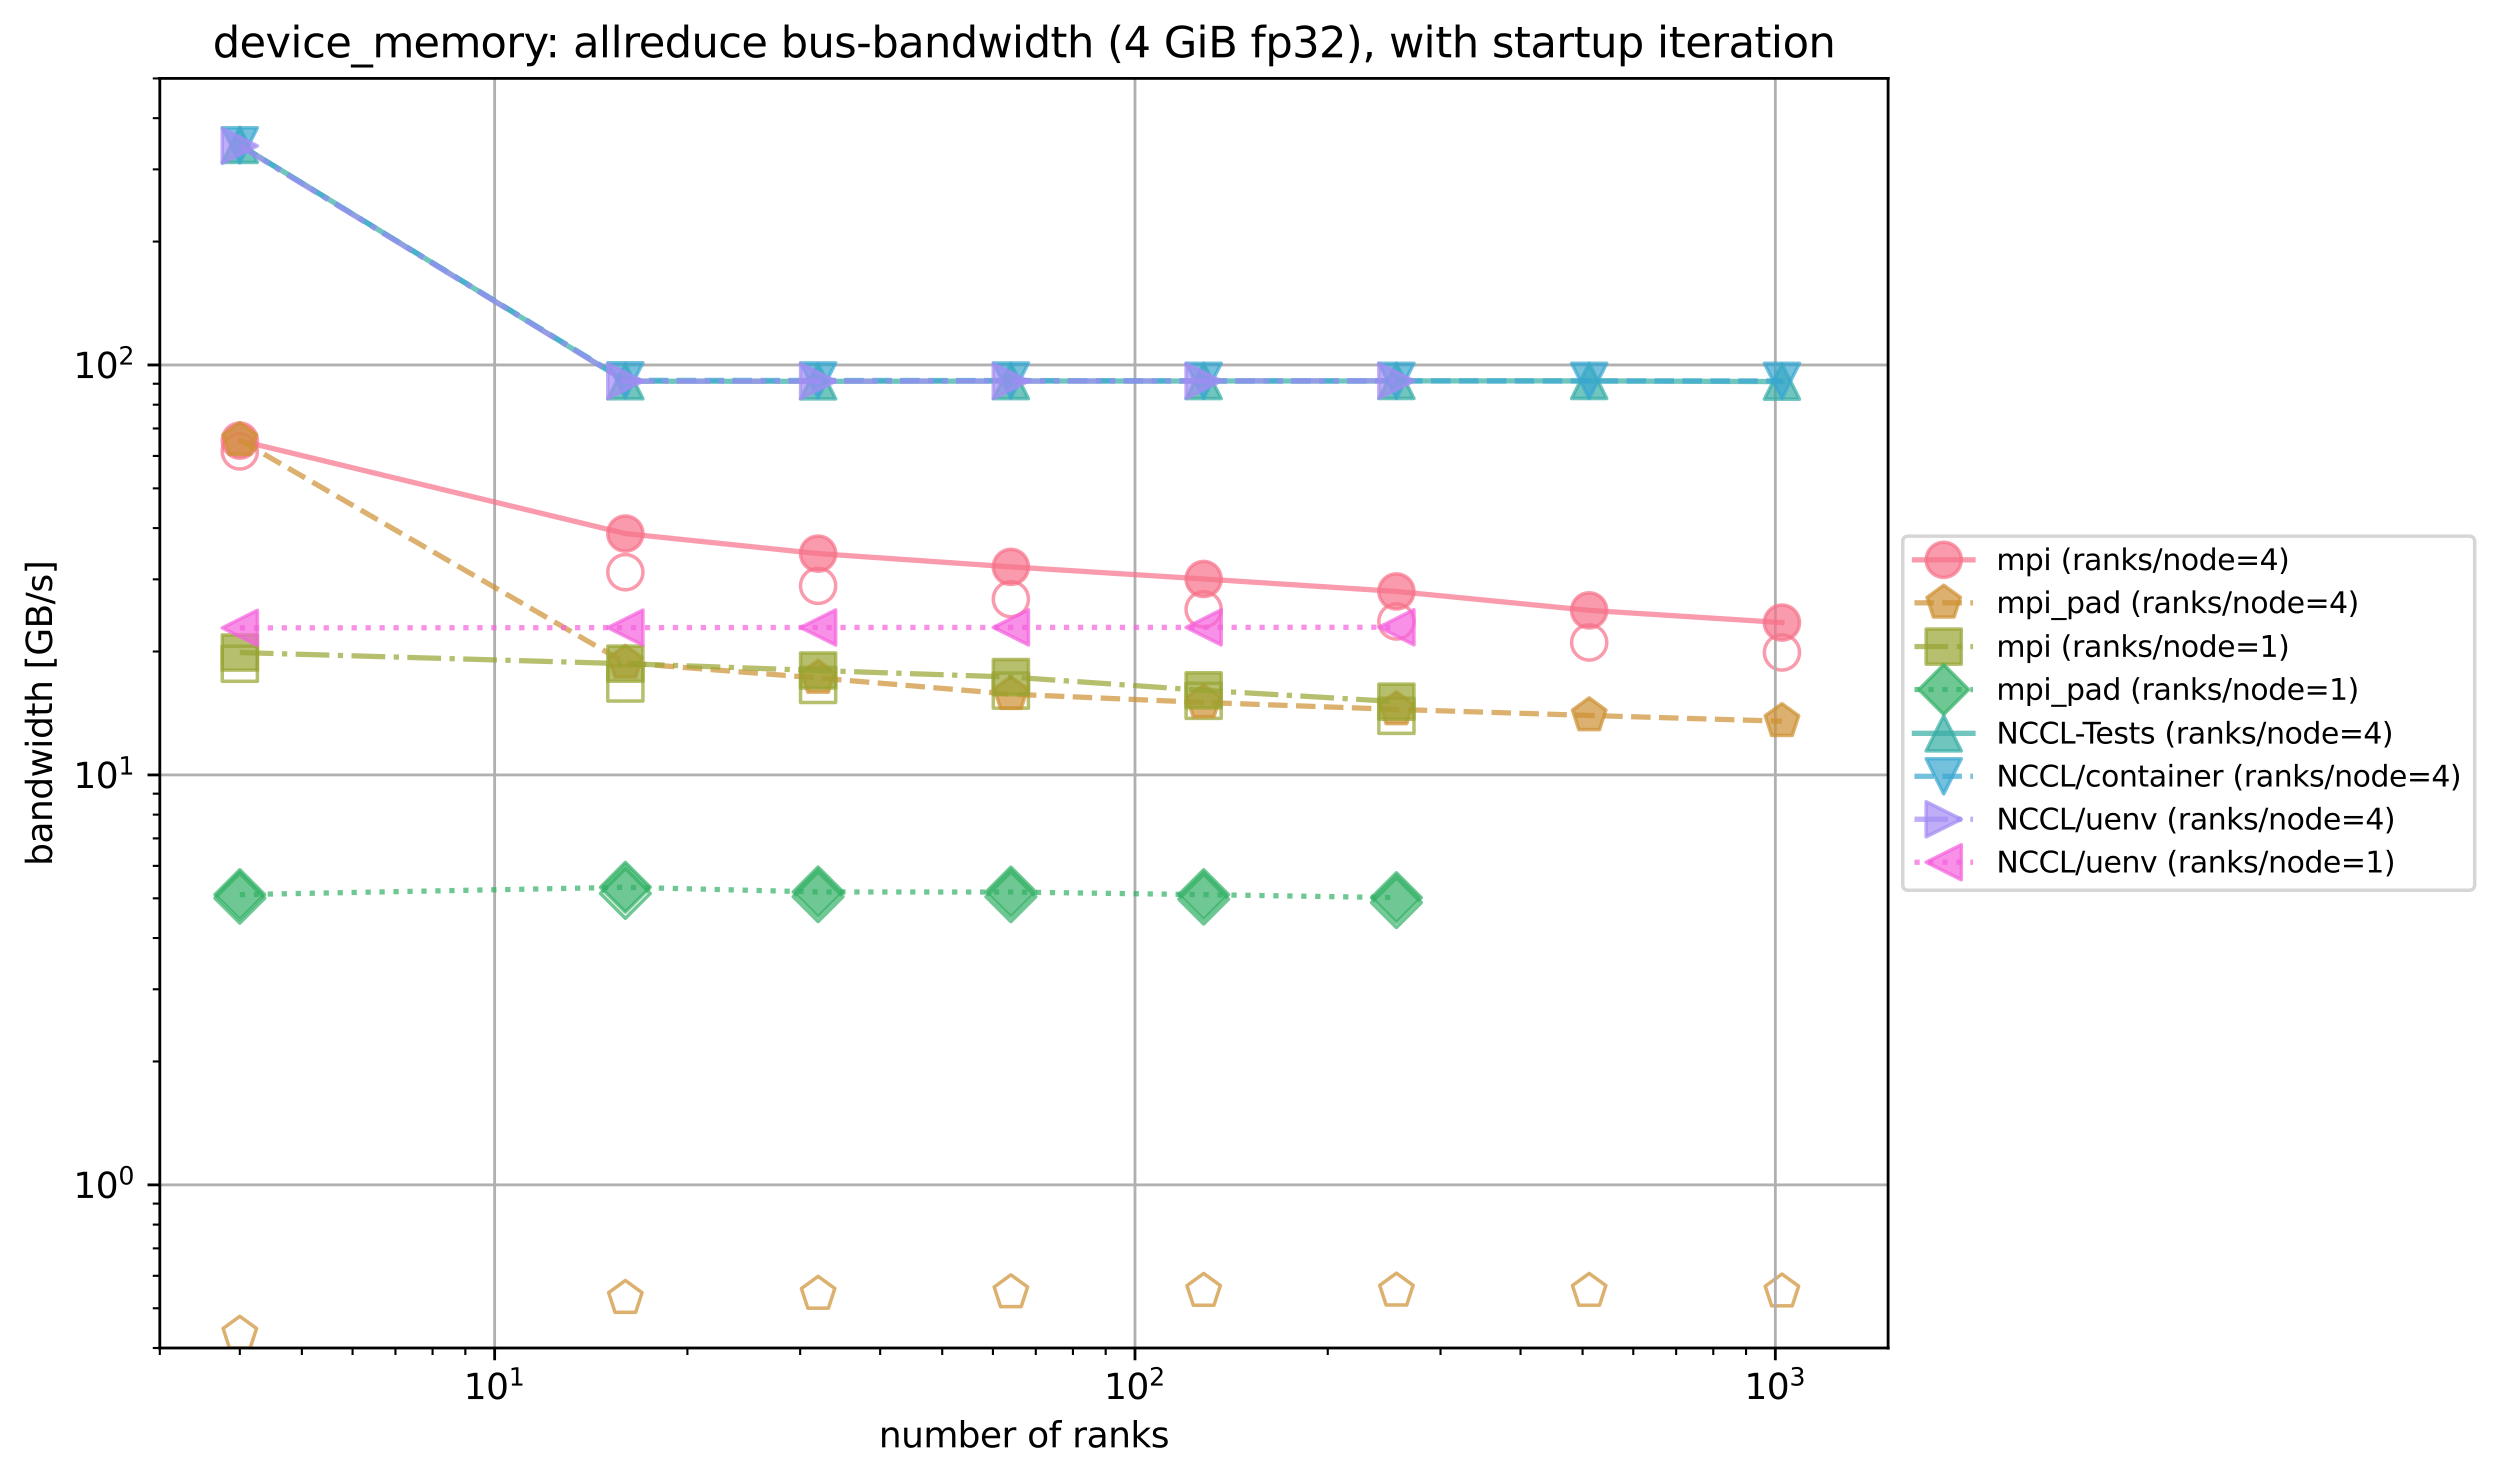 <?xml version="1.0" encoding="utf-8" standalone="no"?>
<!DOCTYPE svg PUBLIC "-//W3C//DTD SVG 1.1//EN"
  "http://www.w3.org/Graphics/SVG/1.1/DTD/svg11.dtd">
<svg xmlns:xlink="http://www.w3.org/1999/xlink" width="711.441pt" height="421.162pt" viewBox="0 0 711.441 421.162" xmlns="http://www.w3.org/2000/svg" version="1.1">
 <defs>
  <style type="text/css">*{stroke-linejoin: round; stroke-linecap: butt}</style>
 </defs>
 <g id="figure_1">
  <g id="patch_1">
   <path d="M 0 421.162 
L 711.441 421.162 
L 711.441 0 
L 0 0 
z
" style="fill: #ffffff"/>
  </g>
  <g id="axes_1">
   <g id="patch_2">
    <path d="M 45.478 383.606 
L 537.31 383.606 
L 537.31 22.318 
L 45.478 22.318 
z
" style="fill: #ffffff"/>
   </g>
   <g id="PathCollection_1">
    <defs>
     <path id="C0_0_cf05e39b02" d="M 0 5 
C 1.326 5 2.598 4.473 3.536 3.536 
C 4.473 2.598 5 1.326 5 -0 
C 5 -1.326 4.473 -2.598 3.536 -3.536 
C 2.598 -4.473 1.326 -5 0 -5 
C -1.326 -5 -2.598 -4.473 -3.536 -3.536 
C -4.473 -2.598 -5 -1.326 -5 0 
C -5 1.326 -4.473 2.598 -3.536 3.536 
C -2.598 4.473 -1.326 5 0 5 
z
"/>
    </defs>
    <g clip-path="url(#p480d836561)">
     <use xlink:href="#C0_0_cf05e39b02" x="68.246" y="128.459" style="fill: none; stroke: #f77189; stroke-opacity: 0.7"/>
    </g>
    <g clip-path="url(#p480d836561)">
     <use xlink:href="#C0_0_cf05e39b02" x="177.959" y="162.834" style="fill: none; stroke: #f77189; stroke-opacity: 0.7"/>
    </g>
    <g clip-path="url(#p480d836561)">
     <use xlink:href="#C0_0_cf05e39b02" x="232.815" y="166.717" style="fill: none; stroke: #f77189; stroke-opacity: 0.7"/>
    </g>
    <g clip-path="url(#p480d836561)">
     <use xlink:href="#C0_0_cf05e39b02" x="287.672" y="170.501" style="fill: none; stroke: #f77189; stroke-opacity: 0.7"/>
    </g>
    <g clip-path="url(#p480d836561)">
     <use xlink:href="#C0_0_cf05e39b02" x="342.528" y="173.408" style="fill: none; stroke: #f77189; stroke-opacity: 0.7"/>
    </g>
    <g clip-path="url(#p480d836561)">
     <use xlink:href="#C0_0_cf05e39b02" x="397.385" y="176.859" style="fill: none; stroke: #f77189; stroke-opacity: 0.7"/>
    </g>
    <g clip-path="url(#p480d836561)">
     <use xlink:href="#C0_0_cf05e39b02" x="452.241" y="182.836" style="fill: none; stroke: #f77189; stroke-opacity: 0.7"/>
    </g>
    <g clip-path="url(#p480d836561)">
     <use xlink:href="#C0_0_cf05e39b02" x="507.098" y="185.677" style="fill: none; stroke: #f77189; stroke-opacity: 0.7"/>
    </g>
   </g>
   <g id="PathCollection_2">
    <defs>
     <path id="C1_0_1d7a767623" d="M 0 -5 
L -4.755 -1.545 
L -2.939 4.045 
L 2.939 4.045 
L 4.755 -1.545 
z
"/>
    </defs>
    <g clip-path="url(#p480d836561)">
     <use xlink:href="#C1_0_1d7a767623" x="68.246" y="379.594" style="fill: none; stroke: #ce9032; stroke-opacity: 0.7"/>
    </g>
    <g clip-path="url(#p480d836561)">
     <use xlink:href="#C1_0_1d7a767623" x="177.959" y="369.4" style="fill: none; stroke: #ce9032; stroke-opacity: 0.7"/>
    </g>
    <g clip-path="url(#p480d836561)">
     <use xlink:href="#C1_0_1d7a767623" x="232.815" y="368.222" style="fill: none; stroke: #ce9032; stroke-opacity: 0.7"/>
    </g>
    <g clip-path="url(#p480d836561)">
     <use xlink:href="#C1_0_1d7a767623" x="287.672" y="367.79" style="fill: none; stroke: #ce9032; stroke-opacity: 0.7"/>
    </g>
    <g clip-path="url(#p480d836561)">
     <use xlink:href="#C1_0_1d7a767623" x="342.528" y="367.394" style="fill: none; stroke: #ce9032; stroke-opacity: 0.7"/>
    </g>
    <g clip-path="url(#p480d836561)">
     <use xlink:href="#C1_0_1d7a767623" x="397.385" y="367.319" style="fill: none; stroke: #ce9032; stroke-opacity: 0.7"/>
    </g>
    <g clip-path="url(#p480d836561)">
     <use xlink:href="#C1_0_1d7a767623" x="452.241" y="367.385" style="fill: none; stroke: #ce9032; stroke-opacity: 0.7"/>
    </g>
    <g clip-path="url(#p480d836561)">
     <use xlink:href="#C1_0_1d7a767623" x="507.098" y="367.567" style="fill: none; stroke: #ce9032; stroke-opacity: 0.7"/>
    </g>
   </g>
   <g id="PathCollection_3">
    <path d="M 63.246 193.886 
L 73.246 193.886 
L 73.246 183.886 
L 63.246 183.886 
L 63.246 193.886 
z
" clip-path="url(#p480d836561)" style="fill: none; stroke: #97a431; stroke-opacity: 0.7"/>
    <path d="M 172.959 199.494 
L 182.959 199.494 
L 182.959 189.494 
L 172.959 189.494 
L 172.959 199.494 
z
" clip-path="url(#p480d836561)" style="fill: none; stroke: #97a431; stroke-opacity: 0.7"/>
    <path d="M 227.815 199.908 
L 237.815 199.908 
L 237.815 189.908 
L 227.815 189.908 
L 227.815 199.908 
z
" clip-path="url(#p480d836561)" style="fill: none; stroke: #97a431; stroke-opacity: 0.7"/>
    <path d="M 282.672 201.533 
L 292.672 201.533 
L 292.672 191.533 
L 282.672 191.533 
L 282.672 201.533 
z
" clip-path="url(#p480d836561)" style="fill: none; stroke: #97a431; stroke-opacity: 0.7"/>
    <path d="M 337.528 204.437 
L 347.528 204.437 
L 347.528 194.437 
L 337.528 194.437 
L 337.528 204.437 
z
" clip-path="url(#p480d836561)" style="fill: none; stroke: #97a431; stroke-opacity: 0.7"/>
    <path d="M 392.385 208.701 
L 402.385 208.701 
L 402.385 198.701 
L 392.385 198.701 
L 392.385 208.701 
z
" clip-path="url(#p480d836561)" style="fill: none; stroke: #97a431; stroke-opacity: 0.7"/>
   </g>
   <g id="PathCollection_4">
    <path d="M 68.246 262.675 
L 75.317 255.604 
L 68.246 248.532 
L 61.175 255.604 
L 68.246 262.675 
z
" clip-path="url(#p480d836561)" style="fill: none; stroke: #32b166; stroke-opacity: 0.7"/>
    <path d="M 177.959 261.324 
L 185.03 254.253 
L 177.959 247.182 
L 170.888 254.253 
L 177.959 261.324 
z
" clip-path="url(#p480d836561)" style="fill: none; stroke: #32b166; stroke-opacity: 0.7"/>
    <path d="M 232.815 262.246 
L 239.886 255.175 
L 232.815 248.104 
L 225.744 255.175 
L 232.815 262.246 
z
" clip-path="url(#p480d836561)" style="fill: none; stroke: #32b166; stroke-opacity: 0.7"/>
    <path d="M 287.672 262.263 
L 294.743 255.192 
L 287.672 248.121 
L 280.601 255.192 
L 287.672 262.263 
z
" clip-path="url(#p480d836561)" style="fill: none; stroke: #32b166; stroke-opacity: 0.7"/>
    <path d="M 342.528 262.945 
L 349.599 255.874 
L 342.528 248.803 
L 335.457 255.874 
L 342.528 262.945 
z
" clip-path="url(#p480d836561)" style="fill: none; stroke: #32b166; stroke-opacity: 0.7"/>
    <path d="M 397.385 263.937 
L 404.456 256.866 
L 397.385 249.795 
L 390.314 256.866 
L 397.385 263.937 
z
" clip-path="url(#p480d836561)" style="fill: none; stroke: #32b166; stroke-opacity: 0.7"/>
   </g>
   <g id="matplotlib.axis_1">
    <g id="xtick_1">
     <g id="line2d_1">
      <path d="M 140.762 383.606 
L 140.762 22.318 
" clip-path="url(#p480d836561)" style="fill: none; stroke: #b0b0b0; stroke-width: 0.8; stroke-linecap: square"/>
     </g>
     <g id="line2d_2">
      <defs>
       <path id="mb1537ff281" d="M 0 0 
L 0 3.5 
" style="stroke: #000000; stroke-width: 0.8"/>
      </defs>
      <g>
       <use xlink:href="#mb1537ff281" x="140.762" y="383.606" style="stroke: #000000; stroke-width: 0.8"/>
      </g>
     </g>
     <g id="text_1">
      <!-- $\mathdefault{10^{1}}$ -->
      <g transform="translate(131.962 398.205) scale(0.1 -0.1)">
       <defs>
        <path id="DejaVuSans-31" d="M 794 531 
L 1825 531 
L 1825 4091 
L 703 3866 
L 703 4441 
L 1819 4666 
L 2450 4666 
L 2450 531 
L 3481 531 
L 3481 0 
L 794 0 
L 794 531 
z
" transform="scale(0.016)"/>
        <path id="DejaVuSans-30" d="M 2034 4250 
Q 1547 4250 1301 3770 
Q 1056 3291 1056 2328 
Q 1056 1369 1301 889 
Q 1547 409 2034 409 
Q 2525 409 2770 889 
Q 3016 1369 3016 2328 
Q 3016 3291 2770 3770 
Q 2525 4250 2034 4250 
z
M 2034 4750 
Q 2819 4750 3233 4129 
Q 3647 3509 3647 2328 
Q 3647 1150 3233 529 
Q 2819 -91 2034 -91 
Q 1250 -91 836 529 
Q 422 1150 422 2328 
Q 422 3509 836 4129 
Q 1250 4750 2034 4750 
z
" transform="scale(0.016)"/>
       </defs>
       <use xlink:href="#DejaVuSans-31" transform="translate(0 0.684)"/>
       <use xlink:href="#DejaVuSans-30" transform="translate(63.623 0.684)"/>
       <use xlink:href="#DejaVuSans-31" transform="translate(128.203 38.966) scale(0.7)"/>
      </g>
     </g>
    </g>
    <g id="xtick_2">
     <g id="line2d_3">
      <path d="M 322.991 383.606 
L 322.991 22.318 
" clip-path="url(#p480d836561)" style="fill: none; stroke: #b0b0b0; stroke-width: 0.8; stroke-linecap: square"/>
     </g>
     <g id="line2d_4">
      <g>
       <use xlink:href="#mb1537ff281" x="322.991" y="383.606" style="stroke: #000000; stroke-width: 0.8"/>
      </g>
     </g>
     <g id="text_2">
      <!-- $\mathdefault{10^{2}}$ -->
      <g transform="translate(314.191 398.205) scale(0.1 -0.1)">
       <defs>
        <path id="DejaVuSans-32" d="M 1228 531 
L 3431 531 
L 3431 0 
L 469 0 
L 469 531 
Q 828 903 1448 1529 
Q 2069 2156 2228 2338 
Q 2531 2678 2651 2914 
Q 2772 3150 2772 3378 
Q 2772 3750 2511 3984 
Q 2250 4219 1831 4219 
Q 1534 4219 1204 4116 
Q 875 4013 500 3803 
L 500 4441 
Q 881 4594 1212 4672 
Q 1544 4750 1819 4750 
Q 2544 4750 2975 4387 
Q 3406 4025 3406 3419 
Q 3406 3131 3298 2873 
Q 3191 2616 2906 2266 
Q 2828 2175 2409 1742 
Q 1991 1309 1228 531 
z
" transform="scale(0.016)"/>
       </defs>
       <use xlink:href="#DejaVuSans-31" transform="translate(0 0.766)"/>
       <use xlink:href="#DejaVuSans-30" transform="translate(63.623 0.766)"/>
       <use xlink:href="#DejaVuSans-32" transform="translate(128.203 39.047) scale(0.7)"/>
      </g>
     </g>
    </g>
    <g id="xtick_3">
     <g id="line2d_5">
      <path d="M 505.221 383.606 
L 505.221 22.318 
" clip-path="url(#p480d836561)" style="fill: none; stroke: #b0b0b0; stroke-width: 0.8; stroke-linecap: square"/>
     </g>
     <g id="line2d_6">
      <g>
       <use xlink:href="#mb1537ff281" x="505.221" y="383.606" style="stroke: #000000; stroke-width: 0.8"/>
      </g>
     </g>
     <g id="text_3">
      <!-- $\mathdefault{10^{3}}$ -->
      <g transform="translate(496.421 398.205) scale(0.1 -0.1)">
       <defs>
        <path id="DejaVuSans-33" d="M 2597 2516 
Q 3050 2419 3304 2112 
Q 3559 1806 3559 1356 
Q 3559 666 3084 287 
Q 2609 -91 1734 -91 
Q 1441 -91 1130 -33 
Q 819 25 488 141 
L 488 750 
Q 750 597 1062 519 
Q 1375 441 1716 441 
Q 2309 441 2620 675 
Q 2931 909 2931 1356 
Q 2931 1769 2642 2001 
Q 2353 2234 1838 2234 
L 1294 2234 
L 1294 2753 
L 1863 2753 
Q 2328 2753 2575 2939 
Q 2822 3125 2822 3475 
Q 2822 3834 2567 4026 
Q 2313 4219 1838 4219 
Q 1578 4219 1281 4162 
Q 984 4106 628 3988 
L 628 4550 
Q 988 4650 1302 4700 
Q 1616 4750 1894 4750 
Q 2613 4750 3031 4423 
Q 3450 4097 3450 3541 
Q 3450 3153 3228 2886 
Q 3006 2619 2597 2516 
z
" transform="scale(0.016)"/>
       </defs>
       <use xlink:href="#DejaVuSans-31" transform="translate(0 0.766)"/>
       <use xlink:href="#DejaVuSans-30" transform="translate(63.623 0.766)"/>
       <use xlink:href="#DejaVuSans-33" transform="translate(128.203 39.047) scale(0.7)"/>
      </g>
     </g>
    </g>
    <g id="xtick_4">
     <g id="line2d_7">
      <defs>
       <path id="m815a4a938a" d="M 0 0 
L 0 2 
" style="stroke: #000000; stroke-width: 0.6"/>
      </defs>
      <g>
       <use xlink:href="#m815a4a938a" x="45.478" y="383.606" style="stroke: #000000; stroke-width: 0.6"/>
      </g>
     </g>
    </g>
    <g id="xtick_5">
     <g id="line2d_8">
      <g>
       <use xlink:href="#m815a4a938a" x="68.246" y="383.606" style="stroke: #000000; stroke-width: 0.6"/>
      </g>
     </g>
    </g>
    <g id="xtick_6">
     <g id="line2d_9">
      <g>
       <use xlink:href="#m815a4a938a" x="85.905" y="383.606" style="stroke: #000000; stroke-width: 0.6"/>
      </g>
     </g>
    </g>
    <g id="xtick_7">
     <g id="line2d_10">
      <g>
       <use xlink:href="#m815a4a938a" x="100.335" y="383.606" style="stroke: #000000; stroke-width: 0.6"/>
      </g>
     </g>
    </g>
    <g id="xtick_8">
     <g id="line2d_11">
      <g>
       <use xlink:href="#m815a4a938a" x="112.534" y="383.606" style="stroke: #000000; stroke-width: 0.6"/>
      </g>
     </g>
    </g>
    <g id="xtick_9">
     <g id="line2d_12">
      <g>
       <use xlink:href="#m815a4a938a" x="123.102" y="383.606" style="stroke: #000000; stroke-width: 0.6"/>
      </g>
     </g>
    </g>
    <g id="xtick_10">
     <g id="line2d_13">
      <g>
       <use xlink:href="#m815a4a938a" x="132.424" y="383.606" style="stroke: #000000; stroke-width: 0.6"/>
      </g>
     </g>
    </g>
    <g id="xtick_11">
     <g id="line2d_14">
      <g>
       <use xlink:href="#m815a4a938a" x="195.619" y="383.606" style="stroke: #000000; stroke-width: 0.6"/>
      </g>
     </g>
    </g>
    <g id="xtick_12">
     <g id="line2d_15">
      <g>
       <use xlink:href="#m815a4a938a" x="227.708" y="383.606" style="stroke: #000000; stroke-width: 0.6"/>
      </g>
     </g>
    </g>
    <g id="xtick_13">
     <g id="line2d_16">
      <g>
       <use xlink:href="#m815a4a938a" x="250.475" y="383.606" style="stroke: #000000; stroke-width: 0.6"/>
      </g>
     </g>
    </g>
    <g id="xtick_14">
     <g id="line2d_17">
      <g>
       <use xlink:href="#m815a4a938a" x="268.135" y="383.606" style="stroke: #000000; stroke-width: 0.6"/>
      </g>
     </g>
    </g>
    <g id="xtick_15">
     <g id="line2d_18">
      <g>
       <use xlink:href="#m815a4a938a" x="282.564" y="383.606" style="stroke: #000000; stroke-width: 0.6"/>
      </g>
     </g>
    </g>
    <g id="xtick_16">
     <g id="line2d_19">
      <g>
       <use xlink:href="#m815a4a938a" x="294.764" y="383.606" style="stroke: #000000; stroke-width: 0.6"/>
      </g>
     </g>
    </g>
    <g id="xtick_17">
     <g id="line2d_20">
      <g>
       <use xlink:href="#m815a4a938a" x="305.332" y="383.606" style="stroke: #000000; stroke-width: 0.6"/>
      </g>
     </g>
    </g>
    <g id="xtick_18">
     <g id="line2d_21">
      <g>
       <use xlink:href="#m815a4a938a" x="314.653" y="383.606" style="stroke: #000000; stroke-width: 0.6"/>
      </g>
     </g>
    </g>
    <g id="xtick_19">
     <g id="line2d_22">
      <g>
       <use xlink:href="#m815a4a938a" x="377.848" y="383.606" style="stroke: #000000; stroke-width: 0.6"/>
      </g>
     </g>
    </g>
    <g id="xtick_20">
     <g id="line2d_23">
      <g>
       <use xlink:href="#m815a4a938a" x="409.937" y="383.606" style="stroke: #000000; stroke-width: 0.6"/>
      </g>
     </g>
    </g>
    <g id="xtick_21">
     <g id="line2d_24">
      <g>
       <use xlink:href="#m815a4a938a" x="432.705" y="383.606" style="stroke: #000000; stroke-width: 0.6"/>
      </g>
     </g>
    </g>
    <g id="xtick_22">
     <g id="line2d_25">
      <g>
       <use xlink:href="#m815a4a938a" x="450.364" y="383.606" style="stroke: #000000; stroke-width: 0.6"/>
      </g>
     </g>
    </g>
    <g id="xtick_23">
     <g id="line2d_26">
      <g>
       <use xlink:href="#m815a4a938a" x="464.794" y="383.606" style="stroke: #000000; stroke-width: 0.6"/>
      </g>
     </g>
    </g>
    <g id="xtick_24">
     <g id="line2d_27">
      <g>
       <use xlink:href="#m815a4a938a" x="476.993" y="383.606" style="stroke: #000000; stroke-width: 0.6"/>
      </g>
     </g>
    </g>
    <g id="xtick_25">
     <g id="line2d_28">
      <g>
       <use xlink:href="#m815a4a938a" x="487.561" y="383.606" style="stroke: #000000; stroke-width: 0.6"/>
      </g>
     </g>
    </g>
    <g id="xtick_26">
     <g id="line2d_29">
      <g>
       <use xlink:href="#m815a4a938a" x="496.883" y="383.606" style="stroke: #000000; stroke-width: 0.6"/>
      </g>
     </g>
    </g>
    <g id="text_4">
     <!-- number of ranks -->
     <g transform="translate(250.094 411.883) scale(0.1 -0.1)">
      <defs>
       <path id="DejaVuSans-6e" d="M 3513 2113 
L 3513 0 
L 2938 0 
L 2938 2094 
Q 2938 2591 2744 2837 
Q 2550 3084 2163 3084 
Q 1697 3084 1428 2787 
Q 1159 2491 1159 1978 
L 1159 0 
L 581 0 
L 581 3500 
L 1159 3500 
L 1159 2956 
Q 1366 3272 1645 3428 
Q 1925 3584 2291 3584 
Q 2894 3584 3203 3211 
Q 3513 2838 3513 2113 
z
" transform="scale(0.016)"/>
       <path id="DejaVuSans-75" d="M 544 1381 
L 544 3500 
L 1119 3500 
L 1119 1403 
Q 1119 906 1312 657 
Q 1506 409 1894 409 
Q 2359 409 2629 706 
Q 2900 1003 2900 1516 
L 2900 3500 
L 3475 3500 
L 3475 0 
L 2900 0 
L 2900 538 
Q 2691 219 2414 64 
Q 2138 -91 1772 -91 
Q 1169 -91 856 284 
Q 544 659 544 1381 
z
M 1991 3584 
L 1991 3584 
z
" transform="scale(0.016)"/>
       <path id="DejaVuSans-6d" d="M 3328 2828 
Q 3544 3216 3844 3400 
Q 4144 3584 4550 3584 
Q 5097 3584 5394 3201 
Q 5691 2819 5691 2113 
L 5691 0 
L 5113 0 
L 5113 2094 
Q 5113 2597 4934 2840 
Q 4756 3084 4391 3084 
Q 3944 3084 3684 2787 
Q 3425 2491 3425 1978 
L 3425 0 
L 2847 0 
L 2847 2094 
Q 2847 2600 2669 2842 
Q 2491 3084 2119 3084 
Q 1678 3084 1418 2786 
Q 1159 2488 1159 1978 
L 1159 0 
L 581 0 
L 581 3500 
L 1159 3500 
L 1159 2956 
Q 1356 3278 1631 3431 
Q 1906 3584 2284 3584 
Q 2666 3584 2933 3390 
Q 3200 3197 3328 2828 
z
" transform="scale(0.016)"/>
       <path id="DejaVuSans-62" d="M 3116 1747 
Q 3116 2381 2855 2742 
Q 2594 3103 2138 3103 
Q 1681 3103 1420 2742 
Q 1159 2381 1159 1747 
Q 1159 1113 1420 752 
Q 1681 391 2138 391 
Q 2594 391 2855 752 
Q 3116 1113 3116 1747 
z
M 1159 2969 
Q 1341 3281 1617 3432 
Q 1894 3584 2278 3584 
Q 2916 3584 3314 3078 
Q 3713 2572 3713 1747 
Q 3713 922 3314 415 
Q 2916 -91 2278 -91 
Q 1894 -91 1617 61 
Q 1341 213 1159 525 
L 1159 0 
L 581 0 
L 581 4863 
L 1159 4863 
L 1159 2969 
z
" transform="scale(0.016)"/>
       <path id="DejaVuSans-65" d="M 3597 1894 
L 3597 1613 
L 953 1613 
Q 991 1019 1311 708 
Q 1631 397 2203 397 
Q 2534 397 2845 478 
Q 3156 559 3463 722 
L 3463 178 
Q 3153 47 2828 -22 
Q 2503 -91 2169 -91 
Q 1331 -91 842 396 
Q 353 884 353 1716 
Q 353 2575 817 3079 
Q 1281 3584 2069 3584 
Q 2775 3584 3186 3129 
Q 3597 2675 3597 1894 
z
M 3022 2063 
Q 3016 2534 2758 2815 
Q 2500 3097 2075 3097 
Q 1594 3097 1305 2825 
Q 1016 2553 972 2059 
L 3022 2063 
z
" transform="scale(0.016)"/>
       <path id="DejaVuSans-72" d="M 2631 2963 
Q 2534 3019 2420 3045 
Q 2306 3072 2169 3072 
Q 1681 3072 1420 2755 
Q 1159 2438 1159 1844 
L 1159 0 
L 581 0 
L 581 3500 
L 1159 3500 
L 1159 2956 
Q 1341 3275 1631 3429 
Q 1922 3584 2338 3584 
Q 2397 3584 2469 3576 
Q 2541 3569 2628 3553 
L 2631 2963 
z
" transform="scale(0.016)"/>
       <path id="DejaVuSans-20" transform="scale(0.016)"/>
       <path id="DejaVuSans-6f" d="M 1959 3097 
Q 1497 3097 1228 2736 
Q 959 2375 959 1747 
Q 959 1119 1226 758 
Q 1494 397 1959 397 
Q 2419 397 2687 759 
Q 2956 1122 2956 1747 
Q 2956 2369 2687 2733 
Q 2419 3097 1959 3097 
z
M 1959 3584 
Q 2709 3584 3137 3096 
Q 3566 2609 3566 1747 
Q 3566 888 3137 398 
Q 2709 -91 1959 -91 
Q 1206 -91 779 398 
Q 353 888 353 1747 
Q 353 2609 779 3096 
Q 1206 3584 1959 3584 
z
" transform="scale(0.016)"/>
       <path id="DejaVuSans-66" d="M 2375 4863 
L 2375 4384 
L 1825 4384 
Q 1516 4384 1395 4259 
Q 1275 4134 1275 3809 
L 1275 3500 
L 2222 3500 
L 2222 3053 
L 1275 3053 
L 1275 0 
L 697 0 
L 697 3053 
L 147 3053 
L 147 3500 
L 697 3500 
L 697 3744 
Q 697 4328 969 4595 
Q 1241 4863 1831 4863 
L 2375 4863 
z
" transform="scale(0.016)"/>
       <path id="DejaVuSans-61" d="M 2194 1759 
Q 1497 1759 1228 1600 
Q 959 1441 959 1056 
Q 959 750 1161 570 
Q 1363 391 1709 391 
Q 2188 391 2477 730 
Q 2766 1069 2766 1631 
L 2766 1759 
L 2194 1759 
z
M 3341 1997 
L 3341 0 
L 2766 0 
L 2766 531 
Q 2569 213 2275 61 
Q 1981 -91 1556 -91 
Q 1019 -91 701 211 
Q 384 513 384 1019 
Q 384 1609 779 1909 
Q 1175 2209 1959 2209 
L 2766 2209 
L 2766 2266 
Q 2766 2663 2505 2880 
Q 2244 3097 1772 3097 
Q 1472 3097 1187 3025 
Q 903 2953 641 2809 
L 641 3341 
Q 956 3463 1253 3523 
Q 1550 3584 1831 3584 
Q 2591 3584 2966 3190 
Q 3341 2797 3341 1997 
z
" transform="scale(0.016)"/>
       <path id="DejaVuSans-6b" d="M 581 4863 
L 1159 4863 
L 1159 1991 
L 2875 3500 
L 3609 3500 
L 1753 1863 
L 3688 0 
L 2938 0 
L 1159 1709 
L 1159 0 
L 581 0 
L 581 4863 
z
" transform="scale(0.016)"/>
       <path id="DejaVuSans-73" d="M 2834 3397 
L 2834 2853 
Q 2591 2978 2328 3040 
Q 2066 3103 1784 3103 
Q 1356 3103 1142 2972 
Q 928 2841 928 2578 
Q 928 2378 1081 2264 
Q 1234 2150 1697 2047 
L 1894 2003 
Q 2506 1872 2764 1633 
Q 3022 1394 3022 966 
Q 3022 478 2636 193 
Q 2250 -91 1575 -91 
Q 1294 -91 989 -36 
Q 684 19 347 128 
L 347 722 
Q 666 556 975 473 
Q 1284 391 1588 391 
Q 1994 391 2212 530 
Q 2431 669 2431 922 
Q 2431 1156 2273 1281 
Q 2116 1406 1581 1522 
L 1381 1569 
Q 847 1681 609 1914 
Q 372 2147 372 2553 
Q 372 3047 722 3315 
Q 1072 3584 1716 3584 
Q 2034 3584 2315 3537 
Q 2597 3491 2834 3397 
z
" transform="scale(0.016)"/>
      </defs>
      <use xlink:href="#DejaVuSans-6e"/>
      <use xlink:href="#DejaVuSans-75" x="63.379"/>
      <use xlink:href="#DejaVuSans-6d" x="126.758"/>
      <use xlink:href="#DejaVuSans-62" x="224.17"/>
      <use xlink:href="#DejaVuSans-65" x="287.646"/>
      <use xlink:href="#DejaVuSans-72" x="349.17"/>
      <use xlink:href="#DejaVuSans-20" x="390.283"/>
      <use xlink:href="#DejaVuSans-6f" x="422.07"/>
      <use xlink:href="#DejaVuSans-66" x="483.252"/>
      <use xlink:href="#DejaVuSans-20" x="518.457"/>
      <use xlink:href="#DejaVuSans-72" x="550.244"/>
      <use xlink:href="#DejaVuSans-61" x="591.357"/>
      <use xlink:href="#DejaVuSans-6e" x="652.637"/>
      <use xlink:href="#DejaVuSans-6b" x="716.016"/>
      <use xlink:href="#DejaVuSans-73" x="773.926"/>
     </g>
    </g>
   </g>
   <g id="matplotlib.axis_2">
    <g id="ytick_1">
     <g id="line2d_30">
      <path d="M 45.478 337.182 
L 537.31 337.182 
" clip-path="url(#p480d836561)" style="fill: none; stroke: #b0b0b0; stroke-width: 0.8; stroke-linecap: square"/>
     </g>
     <g id="line2d_31">
      <defs>
       <path id="mb612946570" d="M 0 0 
L -3.5 0 
" style="stroke: #000000; stroke-width: 0.8"/>
      </defs>
      <g>
       <use xlink:href="#mb612946570" x="45.478" y="337.182" style="stroke: #000000; stroke-width: 0.8"/>
      </g>
     </g>
     <g id="text_5">
      <!-- $\mathdefault{10^{0}}$ -->
      <g transform="translate(20.878 340.981) scale(0.1 -0.1)">
       <use xlink:href="#DejaVuSans-31" transform="translate(0 0.766)"/>
       <use xlink:href="#DejaVuSans-30" transform="translate(63.623 0.766)"/>
       <use xlink:href="#DejaVuSans-30" transform="translate(128.203 39.047) scale(0.7)"/>
      </g>
     </g>
    </g>
    <g id="ytick_2">
     <g id="line2d_32">
      <path d="M 45.478 220.521 
L 537.31 220.521 
" clip-path="url(#p480d836561)" style="fill: none; stroke: #b0b0b0; stroke-width: 0.8; stroke-linecap: square"/>
     </g>
     <g id="line2d_33">
      <g>
       <use xlink:href="#mb612946570" x="45.478" y="220.521" style="stroke: #000000; stroke-width: 0.8"/>
      </g>
     </g>
     <g id="text_6">
      <!-- $\mathdefault{10^{1}}$ -->
      <g transform="translate(20.878 224.321) scale(0.1 -0.1)">
       <use xlink:href="#DejaVuSans-31" transform="translate(0 0.684)"/>
       <use xlink:href="#DejaVuSans-30" transform="translate(63.623 0.684)"/>
       <use xlink:href="#DejaVuSans-31" transform="translate(128.203 38.966) scale(0.7)"/>
      </g>
     </g>
    </g>
    <g id="ytick_3">
     <g id="line2d_34">
      <path d="M 45.478 103.861 
L 537.31 103.861 
" clip-path="url(#p480d836561)" style="fill: none; stroke: #b0b0b0; stroke-width: 0.8; stroke-linecap: square"/>
     </g>
     <g id="line2d_35">
      <g>
       <use xlink:href="#mb612946570" x="45.478" y="103.861" style="stroke: #000000; stroke-width: 0.8"/>
      </g>
     </g>
     <g id="text_7">
      <!-- $\mathdefault{10^{2}}$ -->
      <g transform="translate(20.878 107.66) scale(0.1 -0.1)">
       <use xlink:href="#DejaVuSans-31" transform="translate(0 0.766)"/>
       <use xlink:href="#DejaVuSans-30" transform="translate(63.623 0.766)"/>
       <use xlink:href="#DejaVuSans-32" transform="translate(128.203 39.047) scale(0.7)"/>
      </g>
     </g>
    </g>
    <g id="ytick_4">
     <g id="line2d_36">
      <defs>
       <path id="m15fb20fd38" d="M 0 0 
L -2 0 
" style="stroke: #000000; stroke-width: 0.6"/>
      </defs>
      <g>
       <use xlink:href="#m15fb20fd38" x="45.478" y="383.606" style="stroke: #000000; stroke-width: 0.6"/>
      </g>
     </g>
    </g>
    <g id="ytick_5">
     <g id="line2d_37">
      <g>
       <use xlink:href="#m15fb20fd38" x="45.478" y="372.301" style="stroke: #000000; stroke-width: 0.6"/>
      </g>
     </g>
    </g>
    <g id="ytick_6">
     <g id="line2d_38">
      <g>
       <use xlink:href="#m15fb20fd38" x="45.478" y="363.063" style="stroke: #000000; stroke-width: 0.6"/>
      </g>
     </g>
    </g>
    <g id="ytick_7">
     <g id="line2d_39">
      <g>
       <use xlink:href="#m15fb20fd38" x="45.478" y="355.253" style="stroke: #000000; stroke-width: 0.6"/>
      </g>
     </g>
    </g>
    <g id="ytick_8">
     <g id="line2d_40">
      <g>
       <use xlink:href="#m15fb20fd38" x="45.478" y="348.488" style="stroke: #000000; stroke-width: 0.6"/>
      </g>
     </g>
    </g>
    <g id="ytick_9">
     <g id="line2d_41">
      <g>
       <use xlink:href="#m15fb20fd38" x="45.478" y="342.52" style="stroke: #000000; stroke-width: 0.6"/>
      </g>
     </g>
    </g>
    <g id="ytick_10">
     <g id="line2d_42">
      <g>
       <use xlink:href="#m15fb20fd38" x="45.478" y="302.064" style="stroke: #000000; stroke-width: 0.6"/>
      </g>
     </g>
    </g>
    <g id="ytick_11">
     <g id="line2d_43">
      <g>
       <use xlink:href="#m15fb20fd38" x="45.478" y="281.521" style="stroke: #000000; stroke-width: 0.6"/>
      </g>
     </g>
    </g>
    <g id="ytick_12">
     <g id="line2d_44">
      <g>
       <use xlink:href="#m15fb20fd38" x="45.478" y="266.945" style="stroke: #000000; stroke-width: 0.6"/>
      </g>
     </g>
    </g>
    <g id="ytick_13">
     <g id="line2d_45">
      <g>
       <use xlink:href="#m15fb20fd38" x="45.478" y="255.64" style="stroke: #000000; stroke-width: 0.6"/>
      </g>
     </g>
    </g>
    <g id="ytick_14">
     <g id="line2d_46">
      <g>
       <use xlink:href="#m15fb20fd38" x="45.478" y="246.402" style="stroke: #000000; stroke-width: 0.6"/>
      </g>
     </g>
    </g>
    <g id="ytick_15">
     <g id="line2d_47">
      <g>
       <use xlink:href="#m15fb20fd38" x="45.478" y="238.592" style="stroke: #000000; stroke-width: 0.6"/>
      </g>
     </g>
    </g>
    <g id="ytick_16">
     <g id="line2d_48">
      <g>
       <use xlink:href="#m15fb20fd38" x="45.478" y="231.827" style="stroke: #000000; stroke-width: 0.6"/>
      </g>
     </g>
    </g>
    <g id="ytick_17">
     <g id="line2d_49">
      <g>
       <use xlink:href="#m15fb20fd38" x="45.478" y="225.859" style="stroke: #000000; stroke-width: 0.6"/>
      </g>
     </g>
    </g>
    <g id="ytick_18">
     <g id="line2d_50">
      <g>
       <use xlink:href="#m15fb20fd38" x="45.478" y="185.403" style="stroke: #000000; stroke-width: 0.6"/>
      </g>
     </g>
    </g>
    <g id="ytick_19">
     <g id="line2d_51">
      <g>
       <use xlink:href="#m15fb20fd38" x="45.478" y="164.86" style="stroke: #000000; stroke-width: 0.6"/>
      </g>
     </g>
    </g>
    <g id="ytick_20">
     <g id="line2d_52">
      <g>
       <use xlink:href="#m15fb20fd38" x="45.478" y="150.285" style="stroke: #000000; stroke-width: 0.6"/>
      </g>
     </g>
    </g>
    <g id="ytick_21">
     <g id="line2d_53">
      <g>
       <use xlink:href="#m15fb20fd38" x="45.478" y="138.979" style="stroke: #000000; stroke-width: 0.6"/>
      </g>
     </g>
    </g>
    <g id="ytick_22">
     <g id="line2d_54">
      <g>
       <use xlink:href="#m15fb20fd38" x="45.478" y="129.742" style="stroke: #000000; stroke-width: 0.6"/>
      </g>
     </g>
    </g>
    <g id="ytick_23">
     <g id="line2d_55">
      <g>
       <use xlink:href="#m15fb20fd38" x="45.478" y="121.932" style="stroke: #000000; stroke-width: 0.6"/>
      </g>
     </g>
    </g>
    <g id="ytick_24">
     <g id="line2d_56">
      <g>
       <use xlink:href="#m15fb20fd38" x="45.478" y="115.166" style="stroke: #000000; stroke-width: 0.6"/>
      </g>
     </g>
    </g>
    <g id="ytick_25">
     <g id="line2d_57">
      <g>
       <use xlink:href="#m15fb20fd38" x="45.478" y="109.199" style="stroke: #000000; stroke-width: 0.6"/>
      </g>
     </g>
    </g>
    <g id="ytick_26">
     <g id="line2d_58">
      <g>
       <use xlink:href="#m15fb20fd38" x="45.478" y="68.742" style="stroke: #000000; stroke-width: 0.6"/>
      </g>
     </g>
    </g>
    <g id="ytick_27">
     <g id="line2d_59">
      <g>
       <use xlink:href="#m15fb20fd38" x="45.478" y="48.199" style="stroke: #000000; stroke-width: 0.6"/>
      </g>
     </g>
    </g>
    <g id="ytick_28">
     <g id="line2d_60">
      <g>
       <use xlink:href="#m15fb20fd38" x="45.478" y="33.624" style="stroke: #000000; stroke-width: 0.6"/>
      </g>
     </g>
    </g>
    <g id="ytick_29">
     <g id="line2d_61">
      <g>
       <use xlink:href="#m15fb20fd38" x="45.478" y="22.318" style="stroke: #000000; stroke-width: 0.6"/>
      </g>
     </g>
    </g>
    <g id="text_8">
     <!-- bandwidth [GB/s] -->
     <g transform="translate(14.798 246.409) rotate(-90) scale(0.1 -0.1)">
      <defs>
       <path id="DejaVuSans-64" d="M 2906 2969 
L 2906 4863 
L 3481 4863 
L 3481 0 
L 2906 0 
L 2906 525 
Q 2725 213 2448 61 
Q 2172 -91 1784 -91 
Q 1150 -91 751 415 
Q 353 922 353 1747 
Q 353 2572 751 3078 
Q 1150 3584 1784 3584 
Q 2172 3584 2448 3432 
Q 2725 3281 2906 2969 
z
M 947 1747 
Q 947 1113 1208 752 
Q 1469 391 1925 391 
Q 2381 391 2643 752 
Q 2906 1113 2906 1747 
Q 2906 2381 2643 2742 
Q 2381 3103 1925 3103 
Q 1469 3103 1208 2742 
Q 947 2381 947 1747 
z
" transform="scale(0.016)"/>
       <path id="DejaVuSans-77" d="M 269 3500 
L 844 3500 
L 1563 769 
L 2278 3500 
L 2956 3500 
L 3675 769 
L 4391 3500 
L 4966 3500 
L 4050 0 
L 3372 0 
L 2619 2869 
L 1863 0 
L 1184 0 
L 269 3500 
z
" transform="scale(0.016)"/>
       <path id="DejaVuSans-69" d="M 603 3500 
L 1178 3500 
L 1178 0 
L 603 0 
L 603 3500 
z
M 603 4863 
L 1178 4863 
L 1178 4134 
L 603 4134 
L 603 4863 
z
" transform="scale(0.016)"/>
       <path id="DejaVuSans-74" d="M 1172 4494 
L 1172 3500 
L 2356 3500 
L 2356 3053 
L 1172 3053 
L 1172 1153 
Q 1172 725 1289 603 
Q 1406 481 1766 481 
L 2356 481 
L 2356 0 
L 1766 0 
Q 1100 0 847 248 
Q 594 497 594 1153 
L 594 3053 
L 172 3053 
L 172 3500 
L 594 3500 
L 594 4494 
L 1172 4494 
z
" transform="scale(0.016)"/>
       <path id="DejaVuSans-68" d="M 3513 2113 
L 3513 0 
L 2938 0 
L 2938 2094 
Q 2938 2591 2744 2837 
Q 2550 3084 2163 3084 
Q 1697 3084 1428 2787 
Q 1159 2491 1159 1978 
L 1159 0 
L 581 0 
L 581 4863 
L 1159 4863 
L 1159 2956 
Q 1366 3272 1645 3428 
Q 1925 3584 2291 3584 
Q 2894 3584 3203 3211 
Q 3513 2838 3513 2113 
z
" transform="scale(0.016)"/>
       <path id="DejaVuSans-5b" d="M 550 4863 
L 1875 4863 
L 1875 4416 
L 1125 4416 
L 1125 -397 
L 1875 -397 
L 1875 -844 
L 550 -844 
L 550 4863 
z
" transform="scale(0.016)"/>
       <path id="DejaVuSans-47" d="M 3809 666 
L 3809 1919 
L 2778 1919 
L 2778 2438 
L 4434 2438 
L 4434 434 
Q 4069 175 3628 42 
Q 3188 -91 2688 -91 
Q 1594 -91 976 548 
Q 359 1188 359 2328 
Q 359 3472 976 4111 
Q 1594 4750 2688 4750 
Q 3144 4750 3555 4637 
Q 3966 4525 4313 4306 
L 4313 3634 
Q 3963 3931 3569 4081 
Q 3175 4231 2741 4231 
Q 1884 4231 1454 3753 
Q 1025 3275 1025 2328 
Q 1025 1384 1454 906 
Q 1884 428 2741 428 
Q 3075 428 3337 486 
Q 3600 544 3809 666 
z
" transform="scale(0.016)"/>
       <path id="DejaVuSans-42" d="M 1259 2228 
L 1259 519 
L 2272 519 
Q 2781 519 3026 730 
Q 3272 941 3272 1375 
Q 3272 1813 3026 2020 
Q 2781 2228 2272 2228 
L 1259 2228 
z
M 1259 4147 
L 1259 2741 
L 2194 2741 
Q 2656 2741 2882 2914 
Q 3109 3088 3109 3444 
Q 3109 3797 2882 3972 
Q 2656 4147 2194 4147 
L 1259 4147 
z
M 628 4666 
L 2241 4666 
Q 2963 4666 3353 4366 
Q 3744 4066 3744 3513 
Q 3744 3084 3544 2831 
Q 3344 2578 2956 2516 
Q 3422 2416 3680 2098 
Q 3938 1781 3938 1306 
Q 3938 681 3513 340 
Q 3088 0 2303 0 
L 628 0 
L 628 4666 
z
" transform="scale(0.016)"/>
       <path id="DejaVuSans-2f" d="M 1625 4666 
L 2156 4666 
L 531 -594 
L 0 -594 
L 1625 4666 
z
" transform="scale(0.016)"/>
       <path id="DejaVuSans-5d" d="M 1947 4863 
L 1947 -844 
L 622 -844 
L 622 -397 
L 1369 -397 
L 1369 4416 
L 622 4416 
L 622 4863 
L 1947 4863 
z
" transform="scale(0.016)"/>
      </defs>
      <use xlink:href="#DejaVuSans-62"/>
      <use xlink:href="#DejaVuSans-61" x="63.477"/>
      <use xlink:href="#DejaVuSans-6e" x="124.756"/>
      <use xlink:href="#DejaVuSans-64" x="188.135"/>
      <use xlink:href="#DejaVuSans-77" x="251.611"/>
      <use xlink:href="#DejaVuSans-69" x="333.398"/>
      <use xlink:href="#DejaVuSans-64" x="361.182"/>
      <use xlink:href="#DejaVuSans-74" x="424.658"/>
      <use xlink:href="#DejaVuSans-68" x="463.867"/>
      <use xlink:href="#DejaVuSans-20" x="527.246"/>
      <use xlink:href="#DejaVuSans-5b" x="559.033"/>
      <use xlink:href="#DejaVuSans-47" x="598.047"/>
      <use xlink:href="#DejaVuSans-42" x="675.537"/>
      <use xlink:href="#DejaVuSans-2f" x="744.141"/>
      <use xlink:href="#DejaVuSans-73" x="777.832"/>
      <use xlink:href="#DejaVuSans-5d" x="829.932"/>
     </g>
    </g>
   </g>
   <g id="line2d_62">
    <path d="M 68.246 125.383 
L 177.959 151.846 
L 232.815 157.545 
L 287.672 161.323 
L 342.528 164.765 
L 397.385 168.31 
L 452.241 173.696 
L 507.098 177.174 
" clip-path="url(#p480d836561)" style="fill: none; stroke: #f77189; stroke-opacity: 0.7; stroke-width: 1.5; stroke-linecap: square"/>
    <defs>
     <path id="m8d7c384ab8" d="M 0 5 
C 1.326 5 2.598 4.473 3.536 3.536 
C 4.473 2.598 5 1.326 5 0 
C 5 -1.326 4.473 -2.598 3.536 -3.536 
C 2.598 -4.473 1.326 -5 0 -5 
C -1.326 -5 -2.598 -4.473 -3.536 -3.536 
C -4.473 -2.598 -5 -1.326 -5 0 
C -5 1.326 -4.473 2.598 -3.536 3.536 
C -2.598 4.473 -1.326 5 0 5 
z
" style="stroke: #f77189; stroke-opacity: 0.7"/>
    </defs>
    <g clip-path="url(#p480d836561)">
     <use xlink:href="#m8d7c384ab8" x="68.246" y="125.383" style="fill: #f77189; fill-opacity: 0.7; stroke: #f77189; stroke-opacity: 0.7"/>
     <use xlink:href="#m8d7c384ab8" x="177.959" y="151.846" style="fill: #f77189; fill-opacity: 0.7; stroke: #f77189; stroke-opacity: 0.7"/>
     <use xlink:href="#m8d7c384ab8" x="232.815" y="157.545" style="fill: #f77189; fill-opacity: 0.7; stroke: #f77189; stroke-opacity: 0.7"/>
     <use xlink:href="#m8d7c384ab8" x="287.672" y="161.323" style="fill: #f77189; fill-opacity: 0.7; stroke: #f77189; stroke-opacity: 0.7"/>
     <use xlink:href="#m8d7c384ab8" x="342.528" y="164.765" style="fill: #f77189; fill-opacity: 0.7; stroke: #f77189; stroke-opacity: 0.7"/>
     <use xlink:href="#m8d7c384ab8" x="397.385" y="168.31" style="fill: #f77189; fill-opacity: 0.7; stroke: #f77189; stroke-opacity: 0.7"/>
     <use xlink:href="#m8d7c384ab8" x="452.241" y="173.696" style="fill: #f77189; fill-opacity: 0.7; stroke: #f77189; stroke-opacity: 0.7"/>
     <use xlink:href="#m8d7c384ab8" x="507.098" y="177.174" style="fill: #f77189; fill-opacity: 0.7; stroke: #f77189; stroke-opacity: 0.7"/>
    </g>
   </g>
   <g id="line2d_63">
    <path d="M 68.246 125.257 
L 177.959 188.647 
L 232.815 192.931 
L 287.672 197.545 
L 342.528 199.897 
L 397.385 201.88 
L 452.241 203.598 
L 507.098 205.238 
" clip-path="url(#p480d836561)" style="fill: none; stroke-dasharray: 5.55,2.4; stroke-dashoffset: 0; stroke: #ce9032; stroke-opacity: 0.7; stroke-width: 1.5"/>
    <defs>
     <path id="m9ff2928521" d="M 0 -5 
L -4.755 -1.545 
L -2.939 4.045 
L 2.939 4.045 
L 4.755 -1.545 
z
" style="stroke: #ce9032; stroke-opacity: 0.7; stroke-linejoin: miter"/>
    </defs>
    <g clip-path="url(#p480d836561)">
     <use xlink:href="#m9ff2928521" x="68.246" y="125.257" style="fill: #ce9032; fill-opacity: 0.7; stroke: #ce9032; stroke-opacity: 0.7; stroke-linejoin: miter"/>
     <use xlink:href="#m9ff2928521" x="177.959" y="188.647" style="fill: #ce9032; fill-opacity: 0.7; stroke: #ce9032; stroke-opacity: 0.7; stroke-linejoin: miter"/>
     <use xlink:href="#m9ff2928521" x="232.815" y="192.931" style="fill: #ce9032; fill-opacity: 0.7; stroke: #ce9032; stroke-opacity: 0.7; stroke-linejoin: miter"/>
     <use xlink:href="#m9ff2928521" x="287.672" y="197.545" style="fill: #ce9032; fill-opacity: 0.7; stroke: #ce9032; stroke-opacity: 0.7; stroke-linejoin: miter"/>
     <use xlink:href="#m9ff2928521" x="342.528" y="199.897" style="fill: #ce9032; fill-opacity: 0.7; stroke: #ce9032; stroke-opacity: 0.7; stroke-linejoin: miter"/>
     <use xlink:href="#m9ff2928521" x="397.385" y="201.88" style="fill: #ce9032; fill-opacity: 0.7; stroke: #ce9032; stroke-opacity: 0.7; stroke-linejoin: miter"/>
     <use xlink:href="#m9ff2928521" x="452.241" y="203.598" style="fill: #ce9032; fill-opacity: 0.7; stroke: #ce9032; stroke-opacity: 0.7; stroke-linejoin: miter"/>
     <use xlink:href="#m9ff2928521" x="507.098" y="205.238" style="fill: #ce9032; fill-opacity: 0.7; stroke: #ce9032; stroke-opacity: 0.7; stroke-linejoin: miter"/>
    </g>
   </g>
   <g id="line2d_64">
    <path d="M 68.246 185.702 
L 177.959 188.869 
L 232.815 190.809 
L 287.672 192.674 
L 342.528 196.459 
L 397.385 199.672 
" clip-path="url(#p480d836561)" style="fill: none; stroke-dasharray: 9.6,2.4,1.5,2.4; stroke-dashoffset: 0; stroke: #97a431; stroke-opacity: 0.7; stroke-width: 1.5"/>
    <defs>
     <path id="m8a10611286" d="M -5 5 
L 5 5 
L 5 -5 
L -5 -5 
z
" style="stroke: #97a431; stroke-opacity: 0.7; stroke-linejoin: miter"/>
    </defs>
    <g clip-path="url(#p480d836561)">
     <use xlink:href="#m8a10611286" x="68.246" y="185.702" style="fill: #97a431; fill-opacity: 0.7; stroke: #97a431; stroke-opacity: 0.7; stroke-linejoin: miter"/>
     <use xlink:href="#m8a10611286" x="177.959" y="188.869" style="fill: #97a431; fill-opacity: 0.7; stroke: #97a431; stroke-opacity: 0.7; stroke-linejoin: miter"/>
     <use xlink:href="#m8a10611286" x="232.815" y="190.809" style="fill: #97a431; fill-opacity: 0.7; stroke: #97a431; stroke-opacity: 0.7; stroke-linejoin: miter"/>
     <use xlink:href="#m8a10611286" x="287.672" y="192.674" style="fill: #97a431; fill-opacity: 0.7; stroke: #97a431; stroke-opacity: 0.7; stroke-linejoin: miter"/>
     <use xlink:href="#m8a10611286" x="342.528" y="196.459" style="fill: #97a431; fill-opacity: 0.7; stroke: #97a431; stroke-opacity: 0.7; stroke-linejoin: miter"/>
     <use xlink:href="#m8a10611286" x="397.385" y="199.672" style="fill: #97a431; fill-opacity: 0.7; stroke: #97a431; stroke-opacity: 0.7; stroke-linejoin: miter"/>
    </g>
   </g>
   <g id="line2d_65">
    <path d="M 68.246 254.591 
L 177.959 252.491 
L 232.815 253.828 
L 287.672 253.852 
L 342.528 254.592 
L 397.385 255.449 
" clip-path="url(#p480d836561)" style="fill: none; stroke-dasharray: 1.5,2.475; stroke-dashoffset: 0; stroke: #32b166; stroke-opacity: 0.7; stroke-width: 1.5"/>
    <defs>
     <path id="m883d107f98" d="M -0 7.071 
L 7.071 0 
L 0 -7.071 
L -7.071 -0 
z
" style="stroke: #32b166; stroke-opacity: 0.7; stroke-linejoin: miter"/>
    </defs>
    <g clip-path="url(#p480d836561)">
     <use xlink:href="#m883d107f98" x="68.246" y="254.591" style="fill: #32b166; fill-opacity: 0.7; stroke: #32b166; stroke-opacity: 0.7; stroke-linejoin: miter"/>
     <use xlink:href="#m883d107f98" x="177.959" y="252.491" style="fill: #32b166; fill-opacity: 0.7; stroke: #32b166; stroke-opacity: 0.7; stroke-linejoin: miter"/>
     <use xlink:href="#m883d107f98" x="232.815" y="253.828" style="fill: #32b166; fill-opacity: 0.7; stroke: #32b166; stroke-opacity: 0.7; stroke-linejoin: miter"/>
     <use xlink:href="#m883d107f98" x="287.672" y="253.852" style="fill: #32b166; fill-opacity: 0.7; stroke: #32b166; stroke-opacity: 0.7; stroke-linejoin: miter"/>
     <use xlink:href="#m883d107f98" x="342.528" y="254.592" style="fill: #32b166; fill-opacity: 0.7; stroke: #32b166; stroke-opacity: 0.7; stroke-linejoin: miter"/>
     <use xlink:href="#m883d107f98" x="397.385" y="255.449" style="fill: #32b166; fill-opacity: 0.7; stroke: #32b166; stroke-opacity: 0.7; stroke-linejoin: miter"/>
    </g>
   </g>
   <g id="line2d_66">
    <path d="M 68.246 41.231 
L 177.959 108.478 
L 232.815 108.516 
L 287.672 108.439 
L 342.528 108.422 
L 397.385 108.4 
L 452.241 108.405 
L 507.098 108.594 
" clip-path="url(#p480d836561)" style="fill: none; stroke: #36ada4; stroke-opacity: 0.7; stroke-width: 1.5; stroke-linecap: square"/>
    <defs>
     <path id="m1af18fd791" d="M 0 -5 
L -5 5 
L 5 5 
z
" style="stroke: #36ada4; stroke-opacity: 0.7; stroke-linejoin: miter"/>
    </defs>
    <g clip-path="url(#p480d836561)">
     <use xlink:href="#m1af18fd791" x="68.246" y="41.231" style="fill: #36ada4; fill-opacity: 0.7; stroke: #36ada4; stroke-opacity: 0.7; stroke-linejoin: miter"/>
     <use xlink:href="#m1af18fd791" x="177.959" y="108.478" style="fill: #36ada4; fill-opacity: 0.7; stroke: #36ada4; stroke-opacity: 0.7; stroke-linejoin: miter"/>
     <use xlink:href="#m1af18fd791" x="232.815" y="108.516" style="fill: #36ada4; fill-opacity: 0.7; stroke: #36ada4; stroke-opacity: 0.7; stroke-linejoin: miter"/>
     <use xlink:href="#m1af18fd791" x="287.672" y="108.439" style="fill: #36ada4; fill-opacity: 0.7; stroke: #36ada4; stroke-opacity: 0.7; stroke-linejoin: miter"/>
     <use xlink:href="#m1af18fd791" x="342.528" y="108.422" style="fill: #36ada4; fill-opacity: 0.7; stroke: #36ada4; stroke-opacity: 0.7; stroke-linejoin: miter"/>
     <use xlink:href="#m1af18fd791" x="397.385" y="108.4" style="fill: #36ada4; fill-opacity: 0.7; stroke: #36ada4; stroke-opacity: 0.7; stroke-linejoin: miter"/>
     <use xlink:href="#m1af18fd791" x="452.241" y="108.405" style="fill: #36ada4; fill-opacity: 0.7; stroke: #36ada4; stroke-opacity: 0.7; stroke-linejoin: miter"/>
     <use xlink:href="#m1af18fd791" x="507.098" y="108.594" style="fill: #36ada4; fill-opacity: 0.7; stroke: #36ada4; stroke-opacity: 0.7; stroke-linejoin: miter"/>
    </g>
   </g>
   <g id="line2d_67">
    <path d="M 68.246 41.36 
L 177.959 108.228 
L 232.815 108.265 
L 287.672 108.28 
L 342.528 108.393 
L 397.385 108.381 
L 452.241 108.389 
L 507.098 108.389 
" clip-path="url(#p480d836561)" style="fill: none; stroke-dasharray: 5.55,2.4; stroke-dashoffset: 0; stroke: #39a7d0; stroke-opacity: 0.7; stroke-width: 1.5"/>
    <defs>
     <path id="maf945fea9b" d="M -0 5 
L 5 -5 
L -5 -5 
z
" style="stroke: #39a7d0; stroke-opacity: 0.7; stroke-linejoin: miter"/>
    </defs>
    <g clip-path="url(#p480d836561)">
     <use xlink:href="#maf945fea9b" x="68.246" y="41.36" style="fill: #39a7d0; fill-opacity: 0.7; stroke: #39a7d0; stroke-opacity: 0.7; stroke-linejoin: miter"/>
     <use xlink:href="#maf945fea9b" x="177.959" y="108.228" style="fill: #39a7d0; fill-opacity: 0.7; stroke: #39a7d0; stroke-opacity: 0.7; stroke-linejoin: miter"/>
     <use xlink:href="#maf945fea9b" x="232.815" y="108.265" style="fill: #39a7d0; fill-opacity: 0.7; stroke: #39a7d0; stroke-opacity: 0.7; stroke-linejoin: miter"/>
     <use xlink:href="#maf945fea9b" x="287.672" y="108.28" style="fill: #39a7d0; fill-opacity: 0.7; stroke: #39a7d0; stroke-opacity: 0.7; stroke-linejoin: miter"/>
     <use xlink:href="#maf945fea9b" x="342.528" y="108.393" style="fill: #39a7d0; fill-opacity: 0.7; stroke: #39a7d0; stroke-opacity: 0.7; stroke-linejoin: miter"/>
     <use xlink:href="#maf945fea9b" x="397.385" y="108.381" style="fill: #39a7d0; fill-opacity: 0.7; stroke: #39a7d0; stroke-opacity: 0.7; stroke-linejoin: miter"/>
     <use xlink:href="#maf945fea9b" x="452.241" y="108.389" style="fill: #39a7d0; fill-opacity: 0.7; stroke: #39a7d0; stroke-opacity: 0.7; stroke-linejoin: miter"/>
     <use xlink:href="#maf945fea9b" x="507.098" y="108.389" style="fill: #39a7d0; fill-opacity: 0.7; stroke: #39a7d0; stroke-opacity: 0.7; stroke-linejoin: miter"/>
    </g>
   </g>
   <g id="line2d_68">
    <path d="M 68.246 41.512 
L 177.959 108.469 
L 232.815 108.466 
L 287.672 108.455 
L 342.528 108.396 
L 397.385 108.382 
" clip-path="url(#p480d836561)" style="fill: none; stroke-dasharray: 9.6,2.4,1.5,2.4; stroke-dashoffset: 0; stroke: #a48cf4; stroke-opacity: 0.7; stroke-width: 1.5"/>
    <defs>
     <path id="m86bb8d9a37" d="M 5 0 
L -5 -5 
L -5 5 
z
" style="stroke: #a48cf4; stroke-opacity: 0.7; stroke-linejoin: miter"/>
    </defs>
    <g clip-path="url(#p480d836561)">
     <use xlink:href="#m86bb8d9a37" x="68.246" y="41.512" style="fill: #a48cf4; fill-opacity: 0.7; stroke: #a48cf4; stroke-opacity: 0.7; stroke-linejoin: miter"/>
     <use xlink:href="#m86bb8d9a37" x="177.959" y="108.469" style="fill: #a48cf4; fill-opacity: 0.7; stroke: #a48cf4; stroke-opacity: 0.7; stroke-linejoin: miter"/>
     <use xlink:href="#m86bb8d9a37" x="232.815" y="108.466" style="fill: #a48cf4; fill-opacity: 0.7; stroke: #a48cf4; stroke-opacity: 0.7; stroke-linejoin: miter"/>
     <use xlink:href="#m86bb8d9a37" x="287.672" y="108.455" style="fill: #a48cf4; fill-opacity: 0.7; stroke: #a48cf4; stroke-opacity: 0.7; stroke-linejoin: miter"/>
     <use xlink:href="#m86bb8d9a37" x="342.528" y="108.396" style="fill: #a48cf4; fill-opacity: 0.7; stroke: #a48cf4; stroke-opacity: 0.7; stroke-linejoin: miter"/>
     <use xlink:href="#m86bb8d9a37" x="397.385" y="108.382" style="fill: #a48cf4; fill-opacity: 0.7; stroke: #a48cf4; stroke-opacity: 0.7; stroke-linejoin: miter"/>
    </g>
   </g>
   <g id="line2d_69">
    <path d="M 68.246 178.676 
L 177.959 178.609 
L 232.815 178.565 
L 287.672 178.543 
L 342.528 178.543 
L 397.385 178.498 
" clip-path="url(#p480d836561)" style="fill: none; stroke-dasharray: 1.5,2.475; stroke-dashoffset: 0; stroke: #f561dd; stroke-opacity: 0.7; stroke-width: 1.5"/>
    <defs>
     <path id="ma7251b70a0" d="M -5 -0 
L 5 5 
L 5 -5 
z
" style="stroke: #f561dd; stroke-opacity: 0.7; stroke-linejoin: miter"/>
    </defs>
    <g clip-path="url(#p480d836561)">
     <use xlink:href="#ma7251b70a0" x="68.246" y="178.676" style="fill: #f561dd; fill-opacity: 0.7; stroke: #f561dd; stroke-opacity: 0.7; stroke-linejoin: miter"/>
     <use xlink:href="#ma7251b70a0" x="177.959" y="178.609" style="fill: #f561dd; fill-opacity: 0.7; stroke: #f561dd; stroke-opacity: 0.7; stroke-linejoin: miter"/>
     <use xlink:href="#ma7251b70a0" x="232.815" y="178.565" style="fill: #f561dd; fill-opacity: 0.7; stroke: #f561dd; stroke-opacity: 0.7; stroke-linejoin: miter"/>
     <use xlink:href="#ma7251b70a0" x="287.672" y="178.543" style="fill: #f561dd; fill-opacity: 0.7; stroke: #f561dd; stroke-opacity: 0.7; stroke-linejoin: miter"/>
     <use xlink:href="#ma7251b70a0" x="342.528" y="178.543" style="fill: #f561dd; fill-opacity: 0.7; stroke: #f561dd; stroke-opacity: 0.7; stroke-linejoin: miter"/>
     <use xlink:href="#ma7251b70a0" x="397.385" y="178.498" style="fill: #f561dd; fill-opacity: 0.7; stroke: #f561dd; stroke-opacity: 0.7; stroke-linejoin: miter"/>
    </g>
   </g>
   <g id="patch_3">
    <path d="M 45.478 383.606 
L 45.478 22.318 
" style="fill: none; stroke: #000000; stroke-width: 0.8; stroke-linejoin: miter; stroke-linecap: square"/>
   </g>
   <g id="patch_4">
    <path d="M 537.31 383.606 
L 537.31 22.318 
" style="fill: none; stroke: #000000; stroke-width: 0.8; stroke-linejoin: miter; stroke-linecap: square"/>
   </g>
   <g id="patch_5">
    <path d="M 45.478 383.606 
L 537.31 383.606 
" style="fill: none; stroke: #000000; stroke-width: 0.8; stroke-linejoin: miter; stroke-linecap: square"/>
   </g>
   <g id="patch_6">
    <path d="M 45.478 22.318 
L 537.31 22.318 
" style="fill: none; stroke: #000000; stroke-width: 0.8; stroke-linejoin: miter; stroke-linecap: square"/>
   </g>
   <g id="text_9">
    <!-- device_memory: allreduce bus-bandwidth (4 GiB fp32), with startup iteration -->
    <g transform="translate(60.544 16.318) scale(0.12 -0.12)">
     <defs>
      <path id="DejaVuSans-76" d="M 191 3500 
L 800 3500 
L 1894 563 
L 2988 3500 
L 3597 3500 
L 2284 0 
L 1503 0 
L 191 3500 
z
" transform="scale(0.016)"/>
      <path id="DejaVuSans-63" d="M 3122 3366 
L 3122 2828 
Q 2878 2963 2633 3030 
Q 2388 3097 2138 3097 
Q 1578 3097 1268 2742 
Q 959 2388 959 1747 
Q 959 1106 1268 751 
Q 1578 397 2138 397 
Q 2388 397 2633 464 
Q 2878 531 3122 666 
L 3122 134 
Q 2881 22 2623 -34 
Q 2366 -91 2075 -91 
Q 1284 -91 818 406 
Q 353 903 353 1747 
Q 353 2603 823 3093 
Q 1294 3584 2113 3584 
Q 2378 3584 2631 3529 
Q 2884 3475 3122 3366 
z
" transform="scale(0.016)"/>
      <path id="DejaVuSans-5f" d="M 3263 -1063 
L 3263 -1509 
L -63 -1509 
L -63 -1063 
L 3263 -1063 
z
" transform="scale(0.016)"/>
      <path id="DejaVuSans-79" d="M 2059 -325 
Q 1816 -950 1584 -1140 
Q 1353 -1331 966 -1331 
L 506 -1331 
L 506 -850 
L 844 -850 
Q 1081 -850 1212 -737 
Q 1344 -625 1503 -206 
L 1606 56 
L 191 3500 
L 800 3500 
L 1894 763 
L 2988 3500 
L 3597 3500 
L 2059 -325 
z
" transform="scale(0.016)"/>
      <path id="DejaVuSans-3a" d="M 750 794 
L 1409 794 
L 1409 0 
L 750 0 
L 750 794 
z
M 750 3309 
L 1409 3309 
L 1409 2516 
L 750 2516 
L 750 3309 
z
" transform="scale(0.016)"/>
      <path id="DejaVuSans-6c" d="M 603 4863 
L 1178 4863 
L 1178 0 
L 603 0 
L 603 4863 
z
" transform="scale(0.016)"/>
      <path id="DejaVuSans-2d" d="M 313 2009 
L 1997 2009 
L 1997 1497 
L 313 1497 
L 313 2009 
z
" transform="scale(0.016)"/>
      <path id="DejaVuSans-28" d="M 1984 4856 
Q 1566 4138 1362 3434 
Q 1159 2731 1159 2009 
Q 1159 1288 1364 580 
Q 1569 -128 1984 -844 
L 1484 -844 
Q 1016 -109 783 600 
Q 550 1309 550 2009 
Q 550 2706 781 3412 
Q 1013 4119 1484 4856 
L 1984 4856 
z
" transform="scale(0.016)"/>
      <path id="DejaVuSans-34" d="M 2419 4116 
L 825 1625 
L 2419 1625 
L 2419 4116 
z
M 2253 4666 
L 3047 4666 
L 3047 1625 
L 3713 1625 
L 3713 1100 
L 3047 1100 
L 3047 0 
L 2419 0 
L 2419 1100 
L 313 1100 
L 313 1709 
L 2253 4666 
z
" transform="scale(0.016)"/>
      <path id="DejaVuSans-70" d="M 1159 525 
L 1159 -1331 
L 581 -1331 
L 581 3500 
L 1159 3500 
L 1159 2969 
Q 1341 3281 1617 3432 
Q 1894 3584 2278 3584 
Q 2916 3584 3314 3078 
Q 3713 2572 3713 1747 
Q 3713 922 3314 415 
Q 2916 -91 2278 -91 
Q 1894 -91 1617 61 
Q 1341 213 1159 525 
z
M 3116 1747 
Q 3116 2381 2855 2742 
Q 2594 3103 2138 3103 
Q 1681 3103 1420 2742 
Q 1159 2381 1159 1747 
Q 1159 1113 1420 752 
Q 1681 391 2138 391 
Q 2594 391 2855 752 
Q 3116 1113 3116 1747 
z
" transform="scale(0.016)"/>
      <path id="DejaVuSans-29" d="M 513 4856 
L 1013 4856 
Q 1481 4119 1714 3412 
Q 1947 2706 1947 2009 
Q 1947 1309 1714 600 
Q 1481 -109 1013 -844 
L 513 -844 
Q 928 -128 1133 580 
Q 1338 1288 1338 2009 
Q 1338 2731 1133 3434 
Q 928 4138 513 4856 
z
" transform="scale(0.016)"/>
      <path id="DejaVuSans-2c" d="M 750 794 
L 1409 794 
L 1409 256 
L 897 -744 
L 494 -744 
L 750 256 
L 750 794 
z
" transform="scale(0.016)"/>
     </defs>
     <use xlink:href="#DejaVuSans-64"/>
     <use xlink:href="#DejaVuSans-65" x="63.477"/>
     <use xlink:href="#DejaVuSans-76" x="125"/>
     <use xlink:href="#DejaVuSans-69" x="184.18"/>
     <use xlink:href="#DejaVuSans-63" x="211.963"/>
     <use xlink:href="#DejaVuSans-65" x="266.943"/>
     <use xlink:href="#DejaVuSans-5f" x="328.467"/>
     <use xlink:href="#DejaVuSans-6d" x="378.467"/>
     <use xlink:href="#DejaVuSans-65" x="475.879"/>
     <use xlink:href="#DejaVuSans-6d" x="537.402"/>
     <use xlink:href="#DejaVuSans-6f" x="634.814"/>
     <use xlink:href="#DejaVuSans-72" x="695.996"/>
     <use xlink:href="#DejaVuSans-79" x="737.109"/>
     <use xlink:href="#DejaVuSans-3a" x="789.039"/>
     <use xlink:href="#DejaVuSans-20" x="822.73"/>
     <use xlink:href="#DejaVuSans-61" x="854.518"/>
     <use xlink:href="#DejaVuSans-6c" x="915.797"/>
     <use xlink:href="#DejaVuSans-6c" x="943.58"/>
     <use xlink:href="#DejaVuSans-72" x="971.363"/>
     <use xlink:href="#DejaVuSans-65" x="1010.227"/>
     <use xlink:href="#DejaVuSans-64" x="1071.75"/>
     <use xlink:href="#DejaVuSans-75" x="1135.227"/>
     <use xlink:href="#DejaVuSans-63" x="1198.605"/>
     <use xlink:href="#DejaVuSans-65" x="1253.586"/>
     <use xlink:href="#DejaVuSans-20" x="1315.109"/>
     <use xlink:href="#DejaVuSans-62" x="1346.896"/>
     <use xlink:href="#DejaVuSans-75" x="1410.373"/>
     <use xlink:href="#DejaVuSans-73" x="1473.752"/>
     <use xlink:href="#DejaVuSans-2d" x="1525.852"/>
     <use xlink:href="#DejaVuSans-62" x="1561.936"/>
     <use xlink:href="#DejaVuSans-61" x="1625.412"/>
     <use xlink:href="#DejaVuSans-6e" x="1686.691"/>
     <use xlink:href="#DejaVuSans-64" x="1750.07"/>
     <use xlink:href="#DejaVuSans-77" x="1813.547"/>
     <use xlink:href="#DejaVuSans-69" x="1895.334"/>
     <use xlink:href="#DejaVuSans-64" x="1923.117"/>
     <use xlink:href="#DejaVuSans-74" x="1986.594"/>
     <use xlink:href="#DejaVuSans-68" x="2025.803"/>
     <use xlink:href="#DejaVuSans-20" x="2089.182"/>
     <use xlink:href="#DejaVuSans-28" x="2120.969"/>
     <use xlink:href="#DejaVuSans-34" x="2159.982"/>
     <use xlink:href="#DejaVuSans-20" x="2223.605"/>
     <use xlink:href="#DejaVuSans-47" x="2255.393"/>
     <use xlink:href="#DejaVuSans-69" x="2332.883"/>
     <use xlink:href="#DejaVuSans-42" x="2360.666"/>
     <use xlink:href="#DejaVuSans-20" x="2429.27"/>
     <use xlink:href="#DejaVuSans-66" x="2461.057"/>
     <use xlink:href="#DejaVuSans-70" x="2496.262"/>
     <use xlink:href="#DejaVuSans-33" x="2559.738"/>
     <use xlink:href="#DejaVuSans-32" x="2623.361"/>
     <use xlink:href="#DejaVuSans-29" x="2686.984"/>
     <use xlink:href="#DejaVuSans-2c" x="2725.998"/>
     <use xlink:href="#DejaVuSans-20" x="2757.785"/>
     <use xlink:href="#DejaVuSans-77" x="2789.572"/>
     <use xlink:href="#DejaVuSans-69" x="2871.359"/>
     <use xlink:href="#DejaVuSans-74" x="2899.143"/>
     <use xlink:href="#DejaVuSans-68" x="2938.352"/>
     <use xlink:href="#DejaVuSans-20" x="3001.73"/>
     <use xlink:href="#DejaVuSans-73" x="3033.518"/>
     <use xlink:href="#DejaVuSans-74" x="3085.617"/>
     <use xlink:href="#DejaVuSans-61" x="3124.826"/>
     <use xlink:href="#DejaVuSans-72" x="3186.105"/>
     <use xlink:href="#DejaVuSans-74" x="3227.219"/>
     <use xlink:href="#DejaVuSans-75" x="3266.428"/>
     <use xlink:href="#DejaVuSans-70" x="3329.807"/>
     <use xlink:href="#DejaVuSans-20" x="3393.283"/>
     <use xlink:href="#DejaVuSans-69" x="3425.07"/>
     <use xlink:href="#DejaVuSans-74" x="3452.854"/>
     <use xlink:href="#DejaVuSans-65" x="3492.062"/>
     <use xlink:href="#DejaVuSans-72" x="3553.586"/>
     <use xlink:href="#DejaVuSans-61" x="3594.699"/>
     <use xlink:href="#DejaVuSans-74" x="3655.979"/>
     <use xlink:href="#DejaVuSans-69" x="3695.188"/>
     <use xlink:href="#DejaVuSans-6f" x="3722.971"/>
     <use xlink:href="#DejaVuSans-6e" x="3784.152"/>
    </g>
   </g>
   <g id="legend_1">
    <g id="patch_7">
     <path d="M 543.141 253.351 
L 702.575 253.351 
Q 704.241 253.351 704.241 251.685 
L 704.241 154.239 
Q 704.241 152.573 702.575 152.573 
L 543.141 152.573 
Q 541.475 152.573 541.475 154.239 
L 541.475 251.685 
Q 541.475 253.351 543.141 253.351 
z
" style="fill: #ffffff; opacity: 0.8; stroke: #cccccc; stroke-linejoin: miter"/>
    </g>
    <g id="line2d_70">
     <path d="M 544.807 159.319 
L 553.137 159.319 
L 561.467 159.319 
" style="fill: none; stroke: #f77189; stroke-opacity: 0.7; stroke-width: 1.5; stroke-linecap: square"/>
     <g>
      <use xlink:href="#m8d7c384ab8" x="553.137" y="159.319" style="fill: #f77189; fill-opacity: 0.7; stroke: #f77189; stroke-opacity: 0.7"/>
     </g>
    </g>
    <g id="text_10">
     <!-- mpi (ranks/node=4) -->
     <g transform="translate(568.131 162.235) scale(0.083 -0.083)">
      <defs>
       <path id="DejaVuSans-3d" d="M 678 2906 
L 4684 2906 
L 4684 2381 
L 678 2381 
L 678 2906 
z
M 678 1631 
L 4684 1631 
L 4684 1100 
L 678 1100 
L 678 1631 
z
" transform="scale(0.016)"/>
      </defs>
      <use xlink:href="#DejaVuSans-6d"/>
      <use xlink:href="#DejaVuSans-70" x="97.412"/>
      <use xlink:href="#DejaVuSans-69" x="160.889"/>
      <use xlink:href="#DejaVuSans-20" x="188.672"/>
      <use xlink:href="#DejaVuSans-28" x="220.459"/>
      <use xlink:href="#DejaVuSans-72" x="259.473"/>
      <use xlink:href="#DejaVuSans-61" x="300.586"/>
      <use xlink:href="#DejaVuSans-6e" x="361.865"/>
      <use xlink:href="#DejaVuSans-6b" x="425.244"/>
      <use xlink:href="#DejaVuSans-73" x="483.154"/>
      <use xlink:href="#DejaVuSans-2f" x="535.254"/>
      <use xlink:href="#DejaVuSans-6e" x="568.945"/>
      <use xlink:href="#DejaVuSans-6f" x="632.324"/>
      <use xlink:href="#DejaVuSans-64" x="693.506"/>
      <use xlink:href="#DejaVuSans-65" x="756.982"/>
      <use xlink:href="#DejaVuSans-3d" x="818.506"/>
      <use xlink:href="#DejaVuSans-34" x="902.295"/>
      <use xlink:href="#DejaVuSans-29" x="965.918"/>
     </g>
    </g>
    <g id="line2d_71">
     <path d="M 544.807 171.546 
L 553.137 171.546 
L 561.467 171.546 
" style="fill: none; stroke-dasharray: 5.55,2.4; stroke-dashoffset: 0; stroke: #ce9032; stroke-opacity: 0.7; stroke-width: 1.5"/>
     <g>
      <use xlink:href="#m9ff2928521" x="553.137" y="171.546" style="fill: #ce9032; fill-opacity: 0.7; stroke: #ce9032; stroke-opacity: 0.7; stroke-linejoin: miter"/>
     </g>
    </g>
    <g id="text_11">
     <!-- mpi_pad (ranks/node=4) -->
     <g transform="translate(568.131 174.462) scale(0.083 -0.083)">
      <use xlink:href="#DejaVuSans-6d"/>
      <use xlink:href="#DejaVuSans-70" x="97.412"/>
      <use xlink:href="#DejaVuSans-69" x="160.889"/>
      <use xlink:href="#DejaVuSans-5f" x="188.672"/>
      <use xlink:href="#DejaVuSans-70" x="238.672"/>
      <use xlink:href="#DejaVuSans-61" x="302.148"/>
      <use xlink:href="#DejaVuSans-64" x="363.428"/>
      <use xlink:href="#DejaVuSans-20" x="426.904"/>
      <use xlink:href="#DejaVuSans-28" x="458.691"/>
      <use xlink:href="#DejaVuSans-72" x="497.705"/>
      <use xlink:href="#DejaVuSans-61" x="538.818"/>
      <use xlink:href="#DejaVuSans-6e" x="600.098"/>
      <use xlink:href="#DejaVuSans-6b" x="663.477"/>
      <use xlink:href="#DejaVuSans-73" x="721.387"/>
      <use xlink:href="#DejaVuSans-2f" x="773.486"/>
      <use xlink:href="#DejaVuSans-6e" x="807.178"/>
      <use xlink:href="#DejaVuSans-6f" x="870.557"/>
      <use xlink:href="#DejaVuSans-64" x="931.738"/>
      <use xlink:href="#DejaVuSans-65" x="995.215"/>
      <use xlink:href="#DejaVuSans-3d" x="1056.738"/>
      <use xlink:href="#DejaVuSans-34" x="1140.527"/>
      <use xlink:href="#DejaVuSans-29" x="1204.15"/>
     </g>
    </g>
    <g id="line2d_72">
     <path d="M 544.807 184.005 
L 553.137 184.005 
L 561.467 184.005 
" style="fill: none; stroke-dasharray: 9.6,2.4,1.5,2.4; stroke-dashoffset: 0; stroke: #97a431; stroke-opacity: 0.7; stroke-width: 1.5"/>
     <g>
      <use xlink:href="#m8a10611286" x="553.137" y="184.005" style="fill: #97a431; fill-opacity: 0.7; stroke: #97a431; stroke-opacity: 0.7; stroke-linejoin: miter"/>
     </g>
    </g>
    <g id="text_12">
     <!-- mpi (ranks/node=1) -->
     <g transform="translate(568.131 186.92) scale(0.083 -0.083)">
      <use xlink:href="#DejaVuSans-6d"/>
      <use xlink:href="#DejaVuSans-70" x="97.412"/>
      <use xlink:href="#DejaVuSans-69" x="160.889"/>
      <use xlink:href="#DejaVuSans-20" x="188.672"/>
      <use xlink:href="#DejaVuSans-28" x="220.459"/>
      <use xlink:href="#DejaVuSans-72" x="259.473"/>
      <use xlink:href="#DejaVuSans-61" x="300.586"/>
      <use xlink:href="#DejaVuSans-6e" x="361.865"/>
      <use xlink:href="#DejaVuSans-6b" x="425.244"/>
      <use xlink:href="#DejaVuSans-73" x="483.154"/>
      <use xlink:href="#DejaVuSans-2f" x="535.254"/>
      <use xlink:href="#DejaVuSans-6e" x="568.945"/>
      <use xlink:href="#DejaVuSans-6f" x="632.324"/>
      <use xlink:href="#DejaVuSans-64" x="693.506"/>
      <use xlink:href="#DejaVuSans-65" x="756.982"/>
      <use xlink:href="#DejaVuSans-3d" x="818.506"/>
      <use xlink:href="#DejaVuSans-31" x="902.295"/>
      <use xlink:href="#DejaVuSans-29" x="965.918"/>
     </g>
    </g>
    <g id="line2d_73">
     <path d="M 544.807 196.232 
L 553.137 196.232 
L 561.467 196.232 
" style="fill: none; stroke-dasharray: 1.5,2.475; stroke-dashoffset: 0; stroke: #32b166; stroke-opacity: 0.7; stroke-width: 1.5"/>
     <g>
      <use xlink:href="#m883d107f98" x="553.137" y="196.232" style="fill: #32b166; fill-opacity: 0.7; stroke: #32b166; stroke-opacity: 0.7; stroke-linejoin: miter"/>
     </g>
    </g>
    <g id="text_13">
     <!-- mpi_pad (ranks/node=1) -->
     <g transform="translate(568.131 199.147) scale(0.083 -0.083)">
      <use xlink:href="#DejaVuSans-6d"/>
      <use xlink:href="#DejaVuSans-70" x="97.412"/>
      <use xlink:href="#DejaVuSans-69" x="160.889"/>
      <use xlink:href="#DejaVuSans-5f" x="188.672"/>
      <use xlink:href="#DejaVuSans-70" x="238.672"/>
      <use xlink:href="#DejaVuSans-61" x="302.148"/>
      <use xlink:href="#DejaVuSans-64" x="363.428"/>
      <use xlink:href="#DejaVuSans-20" x="426.904"/>
      <use xlink:href="#DejaVuSans-28" x="458.691"/>
      <use xlink:href="#DejaVuSans-72" x="497.705"/>
      <use xlink:href="#DejaVuSans-61" x="538.818"/>
      <use xlink:href="#DejaVuSans-6e" x="600.098"/>
      <use xlink:href="#DejaVuSans-6b" x="663.477"/>
      <use xlink:href="#DejaVuSans-73" x="721.387"/>
      <use xlink:href="#DejaVuSans-2f" x="773.486"/>
      <use xlink:href="#DejaVuSans-6e" x="807.178"/>
      <use xlink:href="#DejaVuSans-6f" x="870.557"/>
      <use xlink:href="#DejaVuSans-64" x="931.738"/>
      <use xlink:href="#DejaVuSans-65" x="995.215"/>
      <use xlink:href="#DejaVuSans-3d" x="1056.738"/>
      <use xlink:href="#DejaVuSans-31" x="1140.527"/>
      <use xlink:href="#DejaVuSans-29" x="1204.15"/>
     </g>
    </g>
    <g id="line2d_74">
     <path d="M 544.807 208.69 
L 553.137 208.69 
L 561.467 208.69 
" style="fill: none; stroke: #36ada4; stroke-opacity: 0.7; stroke-width: 1.5; stroke-linecap: square"/>
     <g>
      <use xlink:href="#m1af18fd791" x="553.137" y="208.69" style="fill: #36ada4; fill-opacity: 0.7; stroke: #36ada4; stroke-opacity: 0.7; stroke-linejoin: miter"/>
     </g>
    </g>
    <g id="text_14">
     <!-- NCCL-Tests (ranks/node=4) -->
     <g transform="translate(568.131 211.606) scale(0.083 -0.083)">
      <defs>
       <path id="DejaVuSans-4e" d="M 628 4666 
L 1478 4666 
L 3547 763 
L 3547 4666 
L 4159 4666 
L 4159 0 
L 3309 0 
L 1241 3903 
L 1241 0 
L 628 0 
L 628 4666 
z
" transform="scale(0.016)"/>
       <path id="DejaVuSans-43" d="M 4122 4306 
L 4122 3641 
Q 3803 3938 3442 4084 
Q 3081 4231 2675 4231 
Q 1875 4231 1450 3742 
Q 1025 3253 1025 2328 
Q 1025 1406 1450 917 
Q 1875 428 2675 428 
Q 3081 428 3442 575 
Q 3803 722 4122 1019 
L 4122 359 
Q 3791 134 3420 21 
Q 3050 -91 2638 -91 
Q 1578 -91 968 557 
Q 359 1206 359 2328 
Q 359 3453 968 4101 
Q 1578 4750 2638 4750 
Q 3056 4750 3426 4639 
Q 3797 4528 4122 4306 
z
" transform="scale(0.016)"/>
       <path id="DejaVuSans-4c" d="M 628 4666 
L 1259 4666 
L 1259 531 
L 3531 531 
L 3531 0 
L 628 0 
L 628 4666 
z
" transform="scale(0.016)"/>
       <path id="DejaVuSans-54" d="M -19 4666 
L 3928 4666 
L 3928 4134 
L 2272 4134 
L 2272 0 
L 1638 0 
L 1638 4134 
L -19 4134 
L -19 4666 
z
" transform="scale(0.016)"/>
      </defs>
      <use xlink:href="#DejaVuSans-4e"/>
      <use xlink:href="#DejaVuSans-43" x="74.805"/>
      <use xlink:href="#DejaVuSans-43" x="144.629"/>
      <use xlink:href="#DejaVuSans-4c" x="214.453"/>
      <use xlink:href="#DejaVuSans-2d" x="268.416"/>
      <use xlink:href="#DejaVuSans-54" x="295.375"/>
      <use xlink:href="#DejaVuSans-65" x="339.459"/>
      <use xlink:href="#DejaVuSans-73" x="400.982"/>
      <use xlink:href="#DejaVuSans-74" x="453.082"/>
      <use xlink:href="#DejaVuSans-73" x="492.291"/>
      <use xlink:href="#DejaVuSans-20" x="544.391"/>
      <use xlink:href="#DejaVuSans-28" x="576.178"/>
      <use xlink:href="#DejaVuSans-72" x="615.191"/>
      <use xlink:href="#DejaVuSans-61" x="656.305"/>
      <use xlink:href="#DejaVuSans-6e" x="717.584"/>
      <use xlink:href="#DejaVuSans-6b" x="780.963"/>
      <use xlink:href="#DejaVuSans-73" x="838.873"/>
      <use xlink:href="#DejaVuSans-2f" x="890.973"/>
      <use xlink:href="#DejaVuSans-6e" x="924.664"/>
      <use xlink:href="#DejaVuSans-6f" x="988.043"/>
      <use xlink:href="#DejaVuSans-64" x="1049.225"/>
      <use xlink:href="#DejaVuSans-65" x="1112.701"/>
      <use xlink:href="#DejaVuSans-3d" x="1174.225"/>
      <use xlink:href="#DejaVuSans-34" x="1258.014"/>
      <use xlink:href="#DejaVuSans-29" x="1321.637"/>
     </g>
    </g>
    <g id="line2d_75">
     <path d="M 544.807 220.917 
L 553.137 220.917 
L 561.467 220.917 
" style="fill: none; stroke-dasharray: 5.55,2.4; stroke-dashoffset: 0; stroke: #39a7d0; stroke-opacity: 0.7; stroke-width: 1.5"/>
     <g>
      <use xlink:href="#maf945fea9b" x="553.137" y="220.917" style="fill: #39a7d0; fill-opacity: 0.7; stroke: #39a7d0; stroke-opacity: 0.7; stroke-linejoin: miter"/>
     </g>
    </g>
    <g id="text_15">
     <!-- NCCL/container (ranks/node=4) -->
     <g transform="translate(568.131 223.833) scale(0.083 -0.083)">
      <use xlink:href="#DejaVuSans-4e"/>
      <use xlink:href="#DejaVuSans-43" x="74.805"/>
      <use xlink:href="#DejaVuSans-43" x="144.629"/>
      <use xlink:href="#DejaVuSans-4c" x="214.453"/>
      <use xlink:href="#DejaVuSans-2f" x="270.166"/>
      <use xlink:href="#DejaVuSans-63" x="303.857"/>
      <use xlink:href="#DejaVuSans-6f" x="358.838"/>
      <use xlink:href="#DejaVuSans-6e" x="420.02"/>
      <use xlink:href="#DejaVuSans-74" x="483.398"/>
      <use xlink:href="#DejaVuSans-61" x="522.607"/>
      <use xlink:href="#DejaVuSans-69" x="583.887"/>
      <use xlink:href="#DejaVuSans-6e" x="611.67"/>
      <use xlink:href="#DejaVuSans-65" x="675.049"/>
      <use xlink:href="#DejaVuSans-72" x="736.572"/>
      <use xlink:href="#DejaVuSans-20" x="777.686"/>
      <use xlink:href="#DejaVuSans-28" x="809.473"/>
      <use xlink:href="#DejaVuSans-72" x="848.486"/>
      <use xlink:href="#DejaVuSans-61" x="889.6"/>
      <use xlink:href="#DejaVuSans-6e" x="950.879"/>
      <use xlink:href="#DejaVuSans-6b" x="1014.258"/>
      <use xlink:href="#DejaVuSans-73" x="1072.168"/>
      <use xlink:href="#DejaVuSans-2f" x="1124.268"/>
      <use xlink:href="#DejaVuSans-6e" x="1157.959"/>
      <use xlink:href="#DejaVuSans-6f" x="1221.338"/>
      <use xlink:href="#DejaVuSans-64" x="1282.52"/>
      <use xlink:href="#DejaVuSans-65" x="1345.996"/>
      <use xlink:href="#DejaVuSans-3d" x="1407.52"/>
      <use xlink:href="#DejaVuSans-34" x="1491.309"/>
      <use xlink:href="#DejaVuSans-29" x="1554.932"/>
     </g>
    </g>
    <g id="line2d_76">
     <path d="M 544.807 233.144 
L 553.137 233.144 
L 561.467 233.144 
" style="fill: none; stroke-dasharray: 9.6,2.4,1.5,2.4; stroke-dashoffset: 0; stroke: #a48cf4; stroke-opacity: 0.7; stroke-width: 1.5"/>
     <g>
      <use xlink:href="#m86bb8d9a37" x="553.137" y="233.144" style="fill: #a48cf4; fill-opacity: 0.7; stroke: #a48cf4; stroke-opacity: 0.7; stroke-linejoin: miter"/>
     </g>
    </g>
    <g id="text_16">
     <!-- NCCL/uenv (ranks/node=4) -->
     <g transform="translate(568.131 236.06) scale(0.083 -0.083)">
      <use xlink:href="#DejaVuSans-4e"/>
      <use xlink:href="#DejaVuSans-43" x="74.805"/>
      <use xlink:href="#DejaVuSans-43" x="144.629"/>
      <use xlink:href="#DejaVuSans-4c" x="214.453"/>
      <use xlink:href="#DejaVuSans-2f" x="270.166"/>
      <use xlink:href="#DejaVuSans-75" x="303.857"/>
      <use xlink:href="#DejaVuSans-65" x="367.236"/>
      <use xlink:href="#DejaVuSans-6e" x="428.76"/>
      <use xlink:href="#DejaVuSans-76" x="492.139"/>
      <use xlink:href="#DejaVuSans-20" x="551.318"/>
      <use xlink:href="#DejaVuSans-28" x="583.105"/>
      <use xlink:href="#DejaVuSans-72" x="622.119"/>
      <use xlink:href="#DejaVuSans-61" x="663.232"/>
      <use xlink:href="#DejaVuSans-6e" x="724.512"/>
      <use xlink:href="#DejaVuSans-6b" x="787.891"/>
      <use xlink:href="#DejaVuSans-73" x="845.801"/>
      <use xlink:href="#DejaVuSans-2f" x="897.9"/>
      <use xlink:href="#DejaVuSans-6e" x="931.592"/>
      <use xlink:href="#DejaVuSans-6f" x="994.971"/>
      <use xlink:href="#DejaVuSans-64" x="1056.152"/>
      <use xlink:href="#DejaVuSans-65" x="1119.629"/>
      <use xlink:href="#DejaVuSans-3d" x="1181.152"/>
      <use xlink:href="#DejaVuSans-34" x="1264.941"/>
      <use xlink:href="#DejaVuSans-29" x="1328.564"/>
     </g>
    </g>
    <g id="line2d_77">
     <path d="M 544.807 245.371 
L 553.137 245.371 
L 561.467 245.371 
" style="fill: none; stroke-dasharray: 1.5,2.475; stroke-dashoffset: 0; stroke: #f561dd; stroke-opacity: 0.7; stroke-width: 1.5"/>
     <g>
      <use xlink:href="#ma7251b70a0" x="553.137" y="245.371" style="fill: #f561dd; fill-opacity: 0.7; stroke: #f561dd; stroke-opacity: 0.7; stroke-linejoin: miter"/>
     </g>
    </g>
    <g id="text_17">
     <!-- NCCL/uenv (ranks/node=1) -->
     <g transform="translate(568.131 248.286) scale(0.083 -0.083)">
      <use xlink:href="#DejaVuSans-4e"/>
      <use xlink:href="#DejaVuSans-43" x="74.805"/>
      <use xlink:href="#DejaVuSans-43" x="144.629"/>
      <use xlink:href="#DejaVuSans-4c" x="214.453"/>
      <use xlink:href="#DejaVuSans-2f" x="270.166"/>
      <use xlink:href="#DejaVuSans-75" x="303.857"/>
      <use xlink:href="#DejaVuSans-65" x="367.236"/>
      <use xlink:href="#DejaVuSans-6e" x="428.76"/>
      <use xlink:href="#DejaVuSans-76" x="492.139"/>
      <use xlink:href="#DejaVuSans-20" x="551.318"/>
      <use xlink:href="#DejaVuSans-28" x="583.105"/>
      <use xlink:href="#DejaVuSans-72" x="622.119"/>
      <use xlink:href="#DejaVuSans-61" x="663.232"/>
      <use xlink:href="#DejaVuSans-6e" x="724.512"/>
      <use xlink:href="#DejaVuSans-6b" x="787.891"/>
      <use xlink:href="#DejaVuSans-73" x="845.801"/>
      <use xlink:href="#DejaVuSans-2f" x="897.9"/>
      <use xlink:href="#DejaVuSans-6e" x="931.592"/>
      <use xlink:href="#DejaVuSans-6f" x="994.971"/>
      <use xlink:href="#DejaVuSans-64" x="1056.152"/>
      <use xlink:href="#DejaVuSans-65" x="1119.629"/>
      <use xlink:href="#DejaVuSans-3d" x="1181.152"/>
      <use xlink:href="#DejaVuSans-31" x="1264.941"/>
      <use xlink:href="#DejaVuSans-29" x="1328.564"/>
     </g>
    </g>
   </g>
  </g>
 </g>
 <defs>
  <clipPath id="p480d836561">
   <rect x="45.478" y="22.318" width="491.832" height="361.288"/>
  </clipPath>
 </defs>
</svg>
